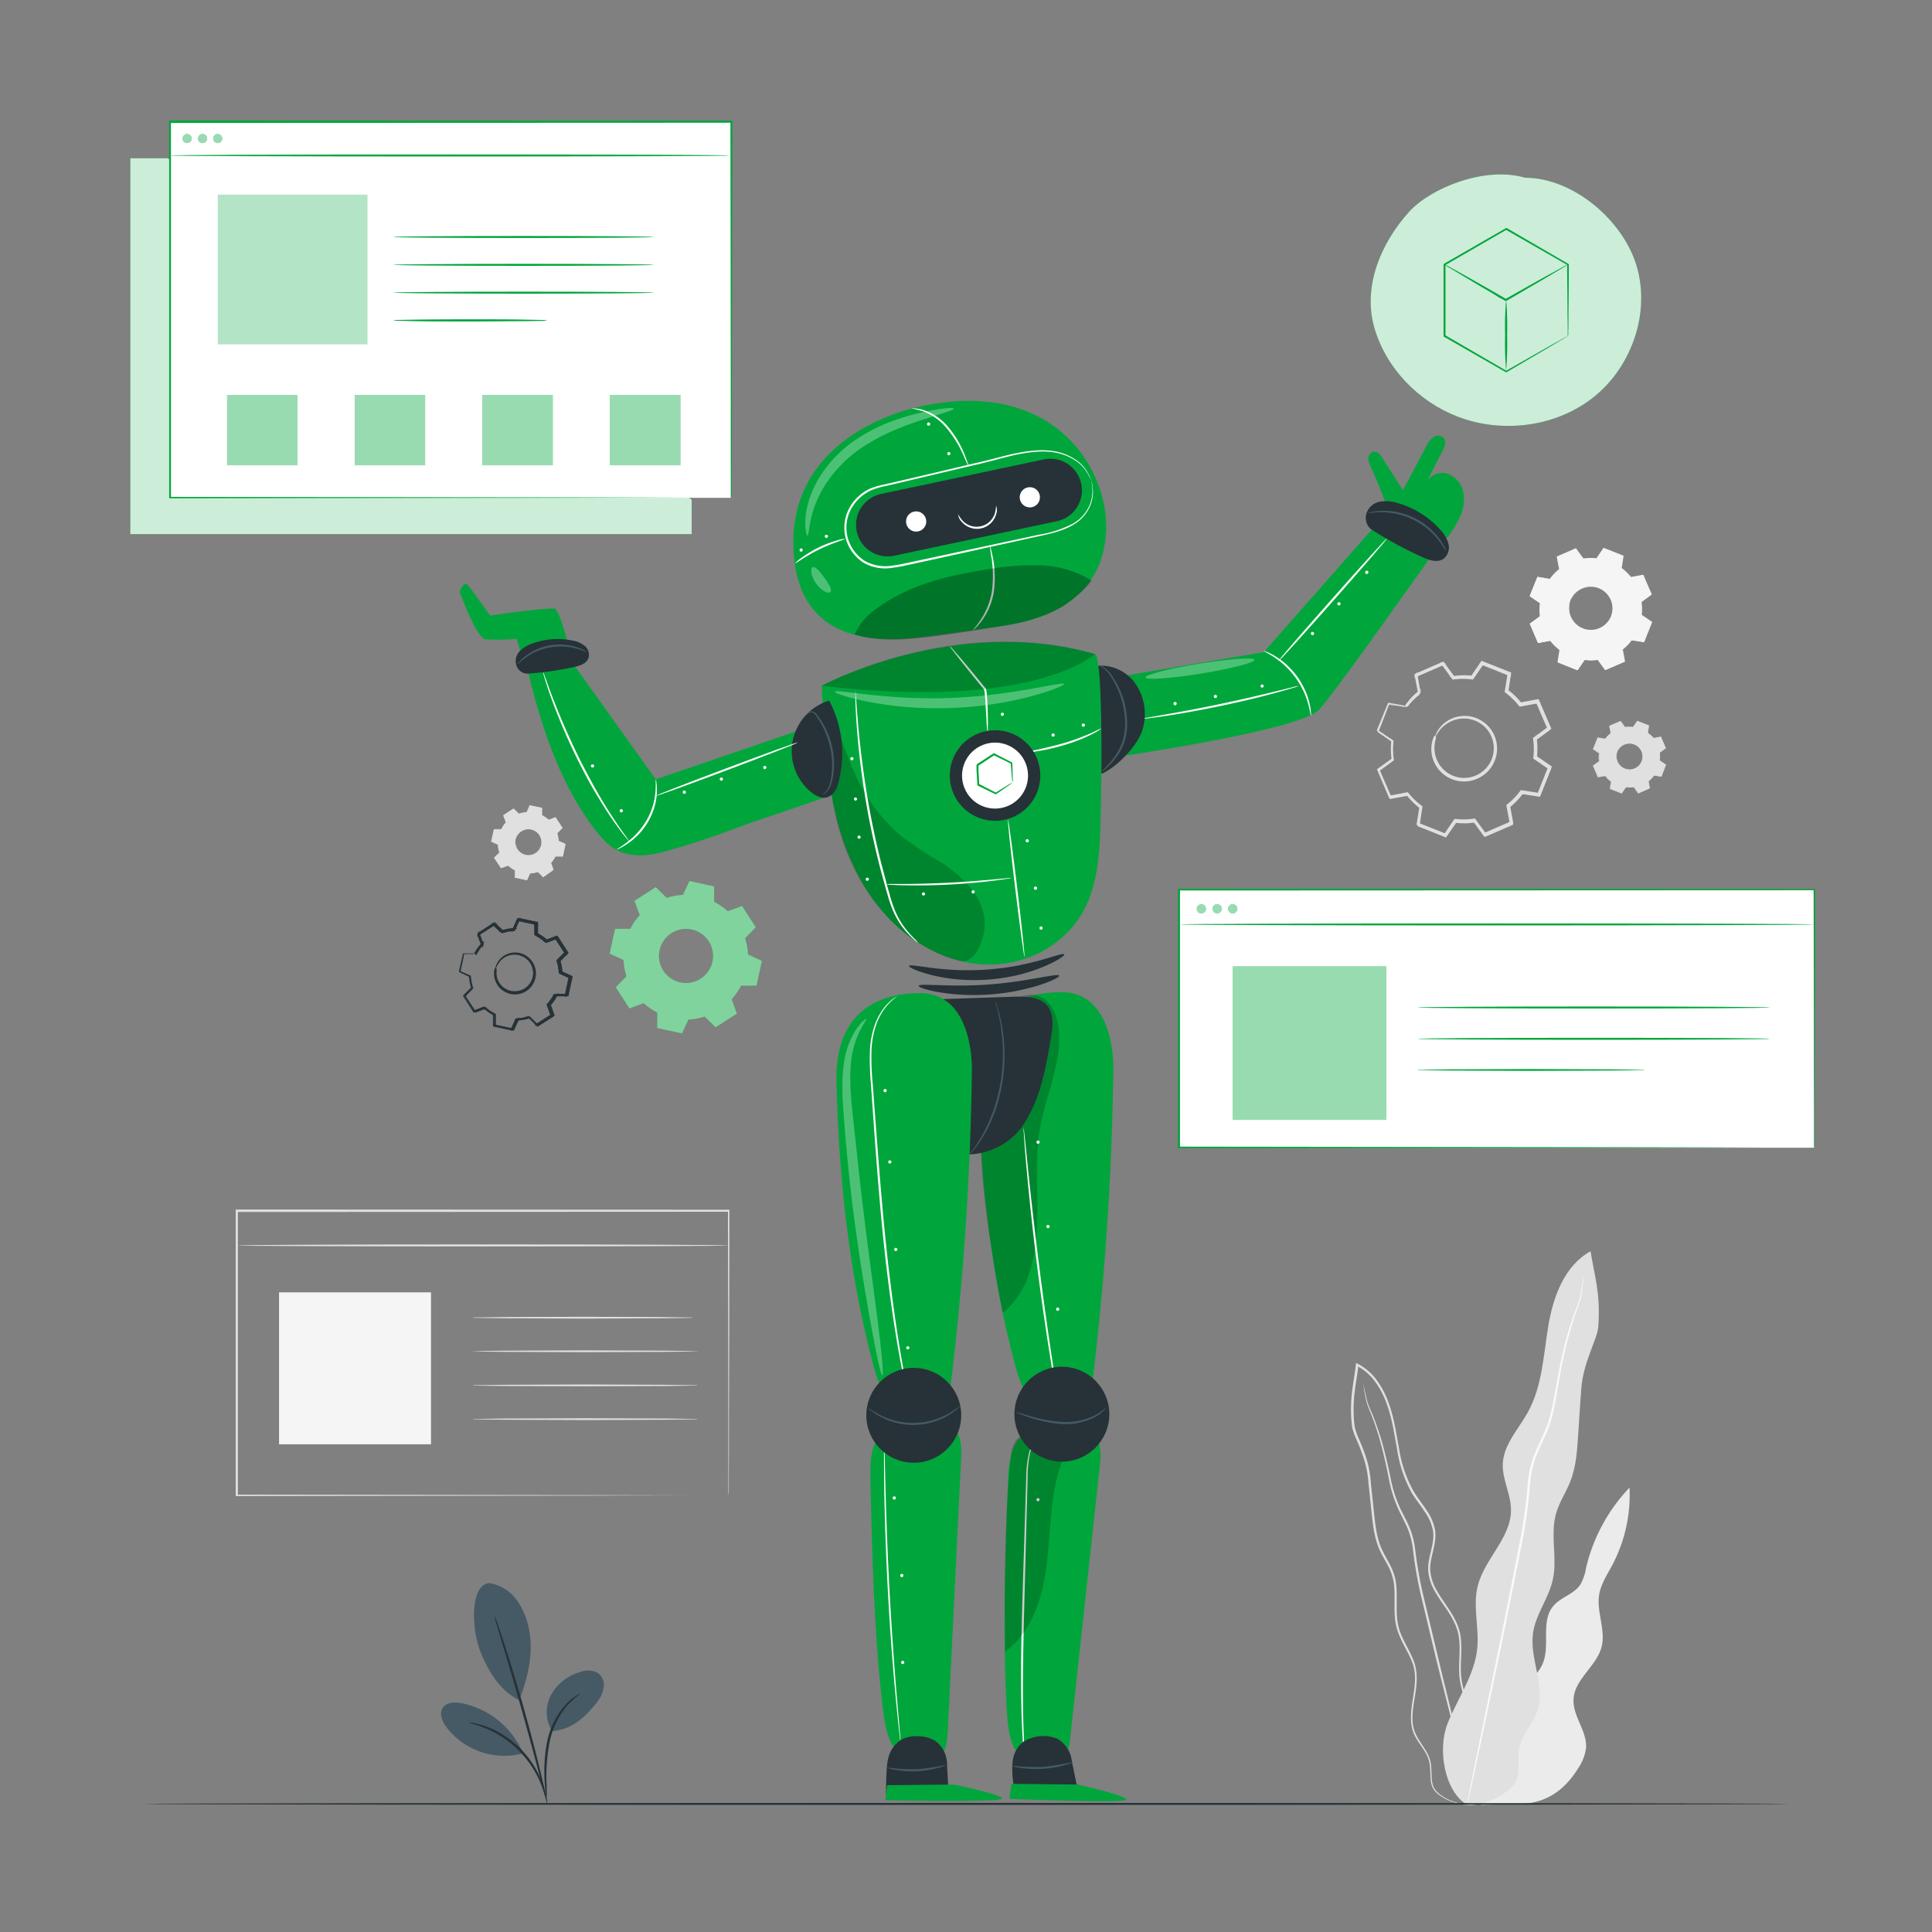 <svg xmlns="http://www.w3.org/2000/svg" viewBox="0 0 500 500"><rect x="0" y="0" width="500" height="500" fill="#808080" stroke="none"/><g id="freepik--background-complete--inject-44"><path d="M363.91,182.93a18.18,18.18,0,0,1,3.43-3.52l-.83-4.49,6.93-3,2.68,3.68a18.82,18.82,0,0,1,4.92-.07l2.58-3.76,7,2.79-.71,4.51a18.52,18.52,0,0,1,3.53,3.43l4.48-.84,3,6.93-3.68,2.69a18.33,18.33,0,0,1,.07,4.91l3.76,2.58-2.79,7-4.5-.7a18.47,18.47,0,0,1-3.43,3.52l.83,4.49-6.93,3-2.68-3.69a18.82,18.82,0,0,1-4.92.08l-2.58,3.75-7-2.78.71-4.51a18.52,18.52,0,0,1-3.53-3.43l-4.48.84-3-6.93,3.69-2.69a18.33,18.33,0,0,1-.07-4.91l-3.76-2.58,2.79-7,4.5.7Zm7.54,7.77A8.09,8.09,0,1,0,382,186.18,8.1,8.1,0,0,0,371.45,190.7Z" style="fill:none"></path><path d="M371.45,190.7a2,2,0,0,1,.16-.49,6.44,6.44,0,0,1,.72-1.31,8,8,0,0,1,4.41-3.17,8.34,8.34,0,0,1,3.82-.19,8.46,8.46,0,0,1,3.94,1.93A8.27,8.27,0,0,1,387,191.6a8.29,8.29,0,0,1-3.65,9.17,8.26,8.26,0,0,1-4.68,1.25,8.43,8.43,0,0,1-4.19-1.31,8.2,8.2,0,0,1-2.64-2.75,8.06,8.06,0,0,1-1-5.34,6.39,6.39,0,0,1,.38-1.44,2.16,2.16,0,0,1,.22-.48,18.49,18.49,0,0,0-.4,2,8,8,0,0,0,1.15,5.12,7.85,7.85,0,0,0,6.53,3.77,7.71,7.71,0,0,0,4.39-1.21,7.86,7.86,0,0,0,1.06-12.5,8,8,0,0,0-3.71-1.86,7.73,7.73,0,0,0-3.63.12,8.08,8.08,0,0,0-4.35,2.93C371.74,190,371.5,190.73,371.45,190.7Z" style="fill:#e0e0e0"></path><path d="M363.91,182.93l-.28,0-.86-.12-3.38-.48.09-.05-2.74,7-.05-.15c1.15.77,2.42,1.64,3.77,2.56l.08.05v.09a18.26,18.26,0,0,0,.09,4.88v.1l-.08.06-3.68,2.7.06-.23c.95,2.18,1.95,4.5,3,6.93l-.23-.12,4.48-.85.13,0,.08.1a18.43,18.43,0,0,0,3.49,3.38l.11.08,0,.14c-.22,1.39-.46,2.93-.7,4.5l-.14-.25,7,2.78-.29.09c.8-1.17,1.68-2.46,2.58-3.76l.08-.13.15,0a18.4,18.4,0,0,0,4.85-.07l.15,0,.09.13,2.69,3.68-.31-.08,6.93-3-.15.28c-.27-1.41-.55-2.94-.84-4.48l0-.16.13-.09a18.65,18.65,0,0,0,3.38-3.48h0l.25-.1h.13l.15,0,.28.05.57.09,1.13.17,2.24.36-.28.16q1.41-3.56,2.79-7l.09.31-3.75-2.59-.13-.08,0-.16a18.73,18.73,0,0,0-.07-4.85l0-.15.12-.09,3.69-2.68-.08.3-3-6.93.26.14-4.48.83-.14,0-.09-.11a18.23,18.23,0,0,0-3.47-3.39l-.11-.08,0-.14c.24-1.54.48-3,.71-4.5l.14.23-7-2.8.24-.07c-.91,1.32-1.76,2.56-2.59,3.75l-.06.09H381a18.35,18.35,0,0,0-4.87,0l-.11,0-.06-.08c-1-1.35-1.84-2.56-2.67-3.7l.19.05L366.55,175l.07-.13.8,4.49v.05l0,0A19.26,19.26,0,0,0,364.7,182l-.59.69a1.1,1.1,0,0,1-.2.23l.17-.25c.12-.17.3-.41.56-.73a18.09,18.09,0,0,1,2.65-2.61l0,.08c-.24-1.22-.52-2.69-.87-4.47l0-.1.09,0,6.91-3,.12-.05.07.1,2.7,3.67-.16-.06a18.14,18.14,0,0,1,5-.09l-.18.08,2.57-3.77.09-.13.15.06,7,2.77.16.07,0,.17c-.23,1.46-.46,3-.7,4.5l-.09-.21a18.58,18.58,0,0,1,3.58,3.46l-.23-.08,4.49-.84.18,0,.08.18,3,6.92.08.18-.16.12-3.68,2.69.1-.24a18.85,18.85,0,0,1,.07,5l-.11-.24,3.76,2.58.17.12-.07.19q-1.38,3.45-2.79,7l-.07.19-.21,0-2.25-.35-1.12-.18-.57-.09-.28,0-.15,0h-.13c.11,0-.25.11.25-.1h0a19,19,0,0,1-3.47,3.57l.09-.26c.29,1.54.57,3.07.84,4.49l0,.2-.19.08-6.93,3-.18.09-.12-.17-2.69-3.69.24.1a18.54,18.54,0,0,1-5,.07l.23-.1-2.58,3.75-.11.16-.18-.07-7-2.8-.17-.07,0-.18c.25-1.57.49-3.11.72-4.5l.08.21a18.66,18.66,0,0,1-3.56-3.47l.21.07-4.48.83-.17,0-.06-.15-3-6.94-.06-.14.12-.08,3.7-2.68-.07.17a18.79,18.79,0,0,1,0-5l.06.14-3.75-2.6-.08-.06,0-.09,2.83-7,0-.06h.06l3.33.57.86.16Z" style="fill:#e0e0e0"></path><path d="M371.45,190.7s.12-.31.44-.89a8,8,0,0,1,1.84-2.24,8.05,8.05,0,1,1,.06,12.43,8.38,8.38,0,0,1-3.06-6.79,9.56,9.56,0,0,1,.16-1.31c0-.21.09-.43.15-.64l.09-.32,0-.15,0-.07v0a.27.27,0,0,0,.17.22l.31-.11a5.69,5.69,0,0,0-.37,1,7.7,7.7,0,0,0,.3,4.93,7.94,7.94,0,0,0,3.06,3.71,8,8,0,0,0,11.58-3.24,8.09,8.09,0,0,0-2.59-10.17,8.14,8.14,0,0,0-9.93.45,7.79,7.79,0,0,0-1.84,2.27c-.16.29-.26.52-.33.68s-.1.25-.1.24a.6.6,0,0,1,.05-.25,4.45,4.45,0,0,1,.29-.72,7.57,7.57,0,0,1,1.8-2.37,8.34,8.34,0,0,1,10.27-.6,8.5,8.5,0,0,1,3.63,6.5,8.6,8.6,0,0,1-.84,4.18,8.47,8.47,0,0,1-3,3.39,8.47,8.47,0,0,1-9.29.07,8.44,8.44,0,0,1-3.27-3.94,8.16,8.16,0,0,1-.32-5.26,5.69,5.69,0,0,1,.42-1.13l.1-.18.21.07c.18.06.2.3.18.25v.07l0,.06,0,.09,0,.16-.09.3c-.05.2-.1.41-.14.61a10.32,10.32,0,0,0-.15,1.23,8.25,8.25,0,0,0,.28,2.43,7.7,7.7,0,0,0,6.8,5.64,7.68,7.68,0,0,0,5.2-13.8,7.81,7.81,0,0,0-5.59-1.5,8,8,0,0,0-4.08,1.72,8.47,8.47,0,0,0-1.88,2.14C371.63,190.41,371.49,190.74,371.45,190.7Z" style="fill:#e0e0e0"></path><path d="M363.91,182.93l-4.56-.73.07,0c-.73,1.81-1.68,4.21-2.86,7.15l0-.11,3.83,2.64-.16.13-.06-.13.21,0a18.6,18.6,0,0,0,.07,4.93l-.24,0,.07-.15.18.15-3.79,2.76,0-.16,3.1,7.18-.17-.09,4.63-.86,0,.31-.19-.07.19-.25a18.66,18.66,0,0,0,3.53,3.44l-.26.2-.08-.19.33,0c-.23,1.42-.48,3-.74,4.66l-.1-.19,7.32,2.91-.22.07,2.67-3.9.24.29-.21.09-.05-.37a18.54,18.54,0,0,0,4.92-.07l-.05.38-.21-.09.24-.3,2.79,3.83-.25-.07,7.27-3.13-.13.23c-.27-1.42-.57-3-.87-4.66l.42,0-.08.22-.35-.25a18.42,18.42,0,0,0,3.44-3.54l.26.35-.22.09-.05-.43,4.68.74-.25.14c.91-2.27,1.91-4.8,2.92-7.36l.09.28-3.92-2.68.35-.29.1.21-.45.07a18.47,18.47,0,0,0-.08-4.91l.46.06-.09.21-.36-.29,3.82-2.79-.08.29c-1-2.25-2-4.73-3.13-7.24l.27.14-4.65.88.05-.48.2.07-.29.39a18.45,18.45,0,0,0-3.52-3.41l.38-.3.08.19-.48.06c.22-1.45.47-3.05.72-4.66l.16.28-7.29-2.88.3-.1c-.82,1.21-1.73,2.55-2.65,3.88l-.31-.38.15-.07.08.49a18.3,18.3,0,0,0-4.89.09l.06-.49.14.06-.31.39-2.76-3.77.31.09-7.09,3.09.15-.29c.28,1.44.58,3,.88,4.56l-.5,0,0-.07.41.29a16.9,16.9,0,0,0-3,3l-.21.27s0,0-.05,0h-.08c.07,0-.24-.27-.35-.15l-.05,0,0,0s0,0,0,0l.45-.53c.3-.37.63-.73.95-1.07a20.94,20.94,0,0,1,2.11-1.89l-.09.25c-.28-1.53-.55-3-.82-4.53l.49.08-.06.11-.33-.36,6.94-2.95,0,.48-.16,0,.27-.4q1.38,1.89,2.73,3.77l-.25-.11a18.84,18.84,0,0,1,5.14-.05l-.24.1,2.64-3.83.29.39-.21.06,0-.48,7,2.81-.31.36-.12-.21.47-.09c-.25,1.56-.49,3.1-.74,4.62l-.1-.24a18.73,18.73,0,0,1,3.71,3.62l-.25-.09,4.61-.85-.07.46-.23-.12.34-.32,3,6.93-.46,0,.07-.26.38.26-3.8,2.76.1-.23a18.44,18.44,0,0,1,.06,5.19l-.1-.22,3.87,2.66-.36.26-.08-.27h.44c-.95,2.4-1.88,4.73-2.79,7l-.33-.28.25-.14.08.42-4.64-.73.21-.09a18.55,18.55,0,0,1-3.62,3.72l.08-.21.86,4.62-.4-.06.13-.26.28.3-6.94,3,0-.39.27.08-.22.32-2.76-3.8.19.08a18.43,18.43,0,0,1-5.18.07l.18-.08L374,216.22l-.21-.29.26-.08,0,.36-7-2.79.22-.25.13.22-.33.06c.27-1.7.5-3.18.73-4.62l.06.16a18.87,18.87,0,0,1-3.69-3.59l.16.06-4.6.86.05-.29.2.11-.21.19-3-6.92.25,0-.05.2-.21-.15,3.76-2.74-.05.12a18.57,18.57,0,0,1-.07-5.08l0,.1-3.83-2.62.14-.11.05.14h-.18l2.78-7,.08.07-.08,0,0-.11,4.51.69a6.83,6.83,0,0,1-1.12-.11l-3.4-.46-.17,0,.15-.08.08-.05.14-.08-.06.15c-.66,1.73-1.53,4-2.72,7l-.09.25-.08-.25,0-.14-.08-.26.22.15,3.84,2.6.06,0v.06a18.68,18.68,0,0,0,.1,5l0,.08-.06,0-3.75,2.76-.31.23.1-.37.06-.2.1-.37.15.35c.9,2.08,1.87,4.3,3,6.91l.18.4-.38-.2-.21-.11-.38-.2.43-.08,4.59-.87.1,0,.06.07a18,18,0,0,0,3.63,3.52l.09.06,0,.1-.71,4.62-.08.5-.25-.44-.13-.22-.25-.44.47.19,7,2.77.5.2-.52.15-.25.08-.52.16.31-.44,2.64-3.88.07-.1.12,0a18.44,18.44,0,0,0,5.07-.09l.12,0,.07.1,2.77,3.79.35.48-.57-.15-.27-.08-.57-.15.54-.24,6.93-3,.56-.25-.29.54-.13.26-.29.54-.12-.6-.86-4.62,0-.14.11-.08a18.29,18.29,0,0,0,3.54-3.64l.08-.11.13,0,4.64.73.65.1-.57.32-.25.15-.57.32.24-.61c.91-2.28,1.84-4.61,2.79-7l.24-.62.2.64.08.27.2.65-.55-.38-3.88-2.66-.12-.08,0-.15a18.28,18.28,0,0,0-.07-5.06l0-.14.12-.09,3.79-2.77.56-.4-.18.67c0,.08,0,.17-.07.26l-.19.68-.27-.65c-1-2.28-2-4.59-3-6.93l-.28-.64.62.33.24.12.62.34-.7.13-4.6.85-.15,0-.1-.12a17.73,17.73,0,0,0-3.61-3.52l-.12-.09,0-.15c.25-1.53.49-3.07.74-4.63l.11-.71.36.63.12.21.36.63-.68-.27-7-2.8-.68-.27.7-.22.21-.06.7-.21-.42.6-2.64,3.84-.09.13-.15,0a18.21,18.21,0,0,0-5,0l-.16,0-.09-.13q-1.35-1.87-2.73-3.77l-.43-.59.71.19.17,0,.72.2-.69.29-6.94,3-.68.29.35-.65.06-.12.35-.66.13.74c.27,1.5.54,3,.82,4.53l0,.16-.13.09a19.81,19.81,0,0,0-2.05,1.84c-.32.34-.63.68-.93,1l-.46.55,0,.05,0,0-.06,0c-.1.12-.42-.16-.34-.15h0v0a.83.83,0,0,1,0-.15,1.55,1.55,0,0,1,.14-.29l.23-.28a16.88,16.88,0,0,1,3-3.1l.74-.6-.33.89,0,.07-.32.87-.18-.91c-.3-1.56-.6-3.12-.88-4.56l0-.2.19-.09,7.1-3.09.19-.08.12.17,2.76,3.76.55.75-.86-.36-.14-.06-.85-.35.91-.14a19.37,19.37,0,0,1,5-.09l.92.11-.85.38-.15.07-.84.38.52-.76,2.65-3.88.11-.17.2.08,7.29,2.88.18.08,0,.2c-.25,1.61-.5,3.21-.72,4.66l-.14.89-.34-.84-.08-.19-.34-.83.72.53a19.21,19.21,0,0,1,3.62,3.51l.55.71-.84-.32-.2-.07-.84-.32.88-.16,4.65-.87.2,0,.08.18,3.12,7.25.08.18-.16.11-3.83,2.79-.7.51.34-.8.09-.21.33-.79.13.85a19,19,0,0,1,.07,5l-.1.84-.35-.77-.1-.22-.35-.77.7.48,3.91,2.68.16.11-.07.17-2.93,7.36-.07.17-.18,0-4.68-.74-.8-.13.75-.3.22-.09.74-.31-.48.65a19.16,19.16,0,0,1-3.51,3.61l-.62.48.27-.73.09-.23.28-.73.14.77c.3,1.63.6,3.24.86,4.66l0,.17-.15.07-7.27,3.12-.15.07-.1-.14-2.79-3.83-.42-.59.66.28.22.09.66.28-.71.11a18.92,18.92,0,0,1-5,.06l-.69-.09.63-.28.21-.1.64-.29-.4.58c-.94,1.37-1.87,2.71-2.68,3.9l-.09.12-.14-.06-7.32-2.93-.13-.05,0-.14c.27-1.64.52-3.25.75-4.66l.1-.6.23.56.07.19.23.56-.48-.36a18.74,18.74,0,0,1-3.59-3.51l-.35-.45.54.2.18.07.54.21-.56.1-4.63.84-.12,0-.05-.11c-1.08-2.54-2.11-4.94-3.06-7.19l-.05-.1.09-.07,3.81-2.74.35-.26-.17.41-.06.14-.17.41-.06-.44a18.94,18.94,0,0,1-.05-5l.05-.39.16.35.06.13.16.36-.32-.22-3.82-2.66-.06-.05,0-.07,2.92-7.12,0,0h0l3.4.6.86.17Z" style="fill:#e0e0e0"></path><path d="M129.73,214.58a7.94,7.94,0,0,1,1.18-1.72l-.67-1.81,2.68-1.73,1.38,1.34a8.25,8.25,0,0,1,2-.38l.81-1.75,3.12.67,0,1.93a7.3,7.3,0,0,1,1.72,1.18l1.81-.67,1.74,2.68-1.35,1.38a8.17,8.17,0,0,1,.38,2.05l1.75.8-.67,3.13-1.92,0a7.94,7.94,0,0,1-1.18,1.72l.66,1.81L140.56,227l-1.38-1.34a8.17,8.17,0,0,1-2,.38l-.81,1.75-3.13-.67,0-1.93a7.54,7.54,0,0,1-1.71-1.18l-1.82.67L127.92,222l1.34-1.38a8.25,8.25,0,0,1-.38-2.05l-1.75-.81.67-3.12,1.93,0Zm3.69,2.7a3.43,3.43,0,1,0,4.07-2.63A3.44,3.44,0,0,0,133.42,217.28Z" style="fill:#e0e0e0"></path><path d="M133.42,217.28a2.56,2.56,0,0,1,.25-.81,3.4,3.4,0,0,1,1.61-1.63,3.6,3.6,0,0,1,1.58-.35,3.49,3.49,0,0,1,1.77.53,3.17,3.17,0,0,1,.77.65,3.13,3.13,0,0,1,.58.88,3.59,3.59,0,0,1,.24,2.18,3.5,3.5,0,0,1-1.11,1.89,3.27,3.27,0,0,1-.88.58,3.52,3.52,0,0,1-1,.28,3.59,3.59,0,0,1-1.83-.25,3.36,3.36,0,0,1-1.29-1,3.43,3.43,0,0,1-.82-2.14,2.62,2.62,0,0,1,.11-.85s0,.3,0,.84a3.44,3.44,0,0,0,.84,2.06,3.28,3.28,0,0,0,1.25.9,3.51,3.51,0,0,0,1.75.22,3.45,3.45,0,0,0,.92-.27,3.24,3.24,0,0,0,.83-.55,3.29,3.29,0,0,0,.82-3.85,3.09,3.09,0,0,0-.54-.84,3.24,3.24,0,0,0-.72-.62,3.35,3.35,0,0,0-1.69-.51,3.39,3.39,0,0,0-3.11,1.85C133.49,217,133.45,217.29,133.42,217.28Z" style="fill:#e0e0e0"></path><path d="M129.73,214.58h-.49l-1.44,0,0,0c-.17.8-.38,1.85-.65,3.12l0,0,1.76.8,0,0v0a8,8,0,0,0,.39,2v0l0,0L128,222v-.09c.54.85,1.13,1.74,1.74,2.68l-.09,0,1.81-.67,0,0,0,0a7.72,7.72,0,0,0,1.7,1.17l0,0v.05c0,.6,0,1.26,0,1.93l-.07-.08,3.13.66-.11.05.81-1.75,0-.05h.06a7.85,7.85,0,0,0,2-.37l.06,0,0,0,1.38,1.35-.12,0,2.68-1.73,0,.11-.67-1.81,0-.06,0,0a7.68,7.68,0,0,0,1.17-1.69h0l0-.06h.05l1.93,0-.09.08c.22-1.06.45-2.1.66-3.13l.06.11-1.75-.81-.06,0v-.06a7.59,7.59,0,0,0-.37-2l0-.06,0,0q.69-.69,1.35-1.38v.12c-.59-.92-1.17-1.81-1.74-2.68l.11,0-1.81.67-.05,0,0,0a8,8,0,0,0-1.69-1.17l-.05,0v-.05c0-.66,0-1.31,0-1.93l.06.08-3.12-.67.09-.05-.82,1.75,0,0h0a8,8,0,0,0-2,.37l0,0,0,0c-.5-.49-.95-.94-1.38-1.35H133l-2.68,1.73V211l.66,1.81v0h0a8.48,8.48,0,0,0-.94,1.25l-.2.34-.06.11a.45.45,0,0,1,.05-.12l.18-.34a8,8,0,0,1,.92-1.28v0c-.19-.49-.41-1.08-.68-1.8v0h0c.75-.5,1.63-1.08,2.67-1.75l0,0,0,0,1.39,1.35-.07,0a7.84,7.84,0,0,1,2.06-.39l-.06,0c.26-.55.53-1.13.81-1.75l0-.05h.06l3.13.66h.06v.07l0,1.92,0-.07a8,8,0,0,1,1.74,1.19l-.09,0,1.81-.67.07,0,0,.06c.57.87,1.15,1.76,1.74,2.68l.05.06-.06,0-1.34,1.39,0-.1a7.57,7.57,0,0,1,.38,2.07l-.05-.08,1.75.81.07,0,0,.08c-.21,1-.44,2.06-.66,3.12l0,.07h-.07l-1.93,0,.08-.05h0a7.68,7.68,0,0,1-1.19,1.73l0-.1c.23.62.45,1.24.66,1.81l0,.08-.07,0L140.62,227l-.07.05-.05-.06-1.38-1.34.09,0a7.75,7.75,0,0,1-2.07.38l.08-.05-.81,1.75,0,.06h-.07l-3.12-.67-.07,0v-.07c0-.67,0-1.33,0-1.93l0,.08a7.69,7.69,0,0,1-1.73-1.2l.08,0-1.81.66-.06,0,0,0L127.86,222l0-.05,0,0,1.35-1.38,0,.07a7.87,7.87,0,0,1-.37-2.06l0,.05-1.75-.82,0,0v0c.27-1.27.5-2.32.68-3.11v0h2Z" style="fill:#e0e0e0"></path><path d="M415.38,191.22a7.59,7.59,0,0,1,1.45-1.49l-.35-1.9,2.93-1.26,1.14,1.56a7.62,7.62,0,0,1,2.08,0l1.09-1.59,3,1.18-.3,1.9a7.94,7.94,0,0,1,1.5,1.45l1.89-.35,1.27,2.93-1.56,1.14a8,8,0,0,1,0,2.08l1.59,1.09-1.18,3-1.91-.3a8.19,8.19,0,0,1-1.45,1.49l.35,1.9L424,205.25l-1.13-1.56a8,8,0,0,1-2.08,0l-1.1,1.59-3-1.18.3-1.91a7.59,7.59,0,0,1-1.49-1.45l-1.9.36-1.26-2.94,1.55-1.13a8,8,0,0,1,0-2.08l-1.59-1.09,1.18-3,1.91.3Zm3.19,3.29a3.42,3.42,0,1,0,4.45-1.92A3.42,3.42,0,0,0,418.57,194.51Z" style="fill:#e0e0e0"></path><path d="M418.57,194.51a2.59,2.59,0,0,1,.38-.76,3.38,3.38,0,0,1,1.86-1.34,3.59,3.59,0,0,1,1.61-.08,3.58,3.58,0,0,1,2.32,1.59,3.22,3.22,0,0,1,.41,1,3.48,3.48,0,0,1-.13,2.18,3.53,3.53,0,0,1-1.4,1.68,3.47,3.47,0,0,1-2,.53,3.42,3.42,0,0,1-1.76-.55,3.45,3.45,0,0,1-1.56-3.41,2.42,2.42,0,0,1,.25-.81,5.7,5.7,0,0,0-.17.82,3.38,3.38,0,0,0,.48,2.17,3.42,3.42,0,0,0,1.08,1.1,3.49,3.49,0,0,0,1.69.5,3.28,3.28,0,0,0,1.86-.51,3.26,3.26,0,0,0,1.33-1.59,3.32,3.32,0,0,0,.13-2.06,3.33,3.33,0,0,0-1-1.66,3.37,3.37,0,0,0-4.95.51C418.69,194.23,418.59,194.52,418.57,194.51Z" style="fill:#e0e0e0"></path><path d="M415.38,191.22h-.12l-.36-.05-1.43-.21,0,0c-.29.76-.69,1.76-1.16,3l0-.06,1.6,1.09,0,0v0a8,8,0,0,0,0,2.07v0l0,0-1.55,1.14,0-.08,1.27,2.93-.09,0,1.9-.36h.05l0,0a7.8,7.8,0,0,0,1.48,1.44l0,0v.05c-.09.59-.19,1.24-.3,1.9l-.05-.09,3,1.17-.11,0,1.09-1.59,0,0h.06a8.31,8.31,0,0,0,2.05,0h.06l0,0,1.14,1.56-.12,0,2.94-1.26-.06.1c-.11-.6-.23-1.24-.36-1.89v-.06l.05,0a7.69,7.69,0,0,0,1.43-1.47h0l0,0H428l1.9.3-.1.06,1.18-3,0,.12-1.59-1.09-.05,0v0a7.88,7.88,0,0,0,0-2.06v-.06l.05,0,1.56-1.13,0,.11-1.26-2.93.1.05-1.9.35h-.05l0,0a7.74,7.74,0,0,0-1.48-1.44l0,0v0c.1-.66.21-1.29.3-1.91l0,.09-3-1.18.09,0-1.1,1.59,0,0h0a7.85,7.85,0,0,0-2.06,0h0l0,0-1.13-1.56.07,0-2.94,1.25,0-.05c.14.76.25,1.38.34,1.9v0h0a8.29,8.29,0,0,0-1.14,1.08l-.25.29-.08.1.07-.11.24-.31a7.77,7.77,0,0,1,1.12-1.1v0c-.1-.51-.22-1.14-.37-1.89v0h0l2.93-1.28h0l0,0,1.14,1.56-.06,0a7.64,7.64,0,0,1,2.09,0l-.06,0c.34-.51.7-1,1.09-1.6l0-.05.06,0,3,1.17.06,0v.07l-.29,1.9,0-.08A8.06,8.06,0,0,1,428,191l-.09,0,1.9-.36h.07l0,.06,1.26,2.93,0,.07-.06,0-1.56,1.13,0-.09a7.84,7.84,0,0,1,0,2.11l0-.09,1.59,1.09.07,0,0,.08-1.18,3,0,.07h-.08l-1.9-.3.09,0h0a8.11,8.11,0,0,1-1.47,1.51l0-.1L427,204V204l-.07,0L424,205.34l-.07,0-.05-.06-1.13-1.57.09,0a7.88,7.88,0,0,1-2.11,0l.09,0-1.09,1.59,0,.06-.07,0-3-1.18-.07,0v-.06c.11-.67.21-1.32.3-1.91l0,.08a7.83,7.83,0,0,1-1.51-1.47l.08,0-1.9.35h-.06l0-.05-1.26-2.94,0-.05,0,0,1.57-1.13,0,.06a7.8,7.8,0,0,1,0-2.1l0,.05-1.58-1.09,0,0,0,0c.49-1.21.89-2.2,1.19-3v0h0l1.41.24.36.06Z" style="fill:#e0e0e0"></path><path d="M401.09,149.83a13.34,13.34,0,0,1,2.43-2.49l-.59-3.17,4.9-2.11,1.9,2.6a13.07,13.07,0,0,1,3.48,0L415,142l5,2-.5,3.18a12.75,12.75,0,0,1,2.49,2.43l3.17-.59,2.11,4.9-2.6,1.9a13,13,0,0,1,0,3.47l2.66,1.83-2,5-3.18-.5a13,13,0,0,1-2.43,2.49l.59,3.17-4.9,2.11-1.9-2.6a13.41,13.41,0,0,1-3.47,0l-1.83,2.65-5-2,.5-3.18a13.34,13.34,0,0,1-2.49-2.43l-3.17.59-2.11-4.9,2.61-1.9a13.07,13.07,0,0,1,0-3.48l-2.66-1.82,2-5,3.18.5Zm5.33,5.5a5.73,5.73,0,1,0,7.44-3.2A5.72,5.72,0,0,0,406.42,155.33Z" style="fill:#f5f5f5"></path><path d="M406.42,155.33a4.36,4.36,0,0,1,.63-1.27,5.8,5.8,0,0,1,8.59-1,5.21,5.21,0,0,1,1.09,1.28,5.72,5.72,0,0,1,.7,1.62,5.86,5.86,0,0,1-2.57,6.47,5.61,5.61,0,0,1-1.62.69,5.39,5.39,0,0,1-1.68.19,5.83,5.83,0,0,1-4.82-2.86,5.66,5.66,0,0,1-.73-3.77,4.23,4.23,0,0,1,.41-1.35s-.17.48-.28,1.37a5.63,5.63,0,0,0,5.43,6.31,5.45,5.45,0,0,0,1.59-.19,5.06,5.06,0,0,0,1.53-.67,5.58,5.58,0,0,0,2.22-2.65,5.65,5.65,0,0,0,.21-3.46,5.35,5.35,0,0,0-.65-1.53,5.61,5.61,0,0,0-3.66-2.55,5.51,5.51,0,0,0-2.57.09,5.65,5.65,0,0,0-3.08,2.08C406.62,154.86,406.46,155.35,406.42,155.33Z" style="fill:#f5f5f5"></path><path d="M401.09,149.83l-.2,0-.6-.08-2.39-.35.06,0c-.5,1.27-1.15,3-1.95,5l0-.1,2.67,1.81.05,0v.06a13.38,13.38,0,0,0,.06,3.45v.06l-.05,0-2.6,1.91,0-.15q1,2.33,2.12,4.9l-.14-.08,3.17-.59.08,0,.05.07a12.79,12.79,0,0,0,2.47,2.39l.07,0,0,.09c-.15,1-.32,2.08-.49,3.18l-.09-.15,5,2-.18.06c.56-.83,1.19-1.74,1.82-2.66l0-.08h.09a12.84,12.84,0,0,0,3.44,0l.1,0,.05.08,1.9,2.61-.19-.06,4.9-2.11-.1.18c-.18-1-.38-2.08-.59-3.17l0-.1.08-.06a13,13,0,0,0,2.4-2.46h0l.06-.08h.09l3.19.5-.18.11q1-2.52,2-5l.06.19-2.65-1.82-.08-.06v-.09a12.76,12.76,0,0,0-.05-3.44v-.1l.07,0,2.61-1.9-.05.19c-.72-1.67-1.42-3.31-2.11-4.9l.17.09-3.17.58-.09,0-.05-.07a12.73,12.73,0,0,0-2.47-2.4l-.06-.06v-.08c.17-1.09.34-2.15.5-3.18l.09.14-5-2,.15,0-1.83,2.65,0,.06h-.07a12.78,12.78,0,0,0-3.45,0h-.06l0-.05-1.89-2.62.12,0L403,144.24l0-.09c.23,1.27.42,2.31.57,3.18v0l0,0a13.89,13.89,0,0,0-1.9,1.79l-.42.5c-.09.11-.13.17-.14.16l.12-.18.4-.51a12.17,12.17,0,0,1,1.88-1.84l0,0c-.17-.87-.37-1.9-.61-3.17v-.06l0,0,4.89-2.13.07,0,.05.06,1.91,2.6-.11,0a12.79,12.79,0,0,1,3.51-.06l-.11.05,1.82-2.67.05-.08.1,0,5,2,.1,0,0,.11c-.16,1-.32,2.09-.49,3.18l-.06-.13a13,13,0,0,1,2.53,2.45l-.14-.06,3.17-.59.11,0,.05.11q1,2.38,2.12,4.9l0,.11-.1.07-2.61,1.9.06-.15a13,13,0,0,1,.06,3.52l-.07-.15,2.66,1.82.1.08,0,.12q-1,2.44-2,5l-.05.12-.13,0-3.19-.5.16-.07h0a13.09,13.09,0,0,1-2.46,2.52l.06-.16c.21,1.09.41,2.17.59,3.17l0,.13-.12,0-4.9,2.11-.12,0-.08-.1-1.89-2.61.15.06a13.45,13.45,0,0,1-3.52,0l.14-.07-1.82,2.66-.07.1-.11,0-5-2-.11-.05,0-.11c.18-1.11.35-2.2.5-3.18l.06.13a13.1,13.1,0,0,1-2.52-2.46l.14.05-3.18.59-.1,0,0-.1-2.1-4.9,0-.09.08,0,2.61-1.9,0,.11a13.36,13.36,0,0,1,0-3.51l0,.09-2.65-1.83-.06,0,0-.06c.81-2,1.49-3.68,2-4.95l0,0h0l2.36.4.6.11Z" style="fill:#f5f5f5"></path><path d="M188.5,387.05s0-.46,0-1.33,0-2.17,0-3.86c0-3.39,0-8.36,0-14.74,0-12.76-.06-31.15-.1-53.72l.2.2-127.3.06h0l.26-.26c0,26.07,0,51,0,73.65l-.24-.24,91.56.12,26.3.06,7,0,1.81,0h.63l-.6,0h-1.78l-7,0-26.24.07-91.72.11H61v-.24c0-22.68,0-47.58,0-73.65v-.26h.27l127.3.06h.2v.2c0,22.62-.08,41.06-.11,53.84,0,6.37,0,11.32-.05,14.7,0,1.67,0,2.95,0,3.82S188.5,387.05,188.5,387.05Z" style="fill:#e0e0e0"></path><path d="M188.55,322.32c0,.14-28.48.26-63.6.26s-63.6-.12-63.6-.26,28.47-.27,63.6-.27S188.55,322.17,188.55,322.32Z" style="fill:#e0e0e0"></path><rect x="72.22" y="334.46" width="39.32" height="39.32" style="fill:#f5f5f5"></rect><path d="M179.26,341a3.54,3.54,0,0,1-.57.05l-1.66.05-6.1.08-20.12.08-20.13-.08-6.1-.08-1.66-.05a3.8,3.8,0,0,1-.58-.05,2.23,2.23,0,0,1,.58-.06l1.66,0,6.1-.09,20.13-.07,20.12.07,6.1.09,1.66,0A2.09,2.09,0,0,1,179.26,341Z" style="fill:#e0e0e0"></path><path d="M180.53,349.73a2.08,2.08,0,0,1-.59,0l-1.69.05-6.24.08-20.57.08-20.58-.08-6.23-.08-1.7-.05a2.16,2.16,0,0,1-.59,0,2.16,2.16,0,0,1,.59-.05l1.7-.05,6.23-.08,20.58-.08,20.57.08,6.24.08,1.69.05A2.08,2.08,0,0,1,180.53,349.73Z" style="fill:#e0e0e0"></path><path d="M180.53,358.51a2.27,2.27,0,0,1-.59.06l-1.69.05-6.24.08-20.57.07-20.58-.07-6.23-.08-1.7-.05a2.36,2.36,0,0,1-.59-.06,4.07,4.07,0,0,1,.59-.05l1.7,0,6.23-.08,20.58-.08,20.57.08,6.24.08,1.69,0A3.86,3.86,0,0,1,180.53,358.51Z" style="fill:#e0e0e0"></path><path d="M180.53,367.3a2.7,2.7,0,0,1-.59.05l-1.69,0-6.24.08-20.57.08-20.58-.08-6.23-.08-1.7,0a2.81,2.81,0,0,1-.59-.05,2.16,2.16,0,0,1,.59-.05l1.7-.05,6.23-.09,20.58-.07,20.57.07,6.24.09,1.69.05A2.08,2.08,0,0,1,180.53,367.3Z" style="fill:#e0e0e0"></path><path d="M389.72,445.72c-.76-3,1.24-6.07,3.49-8.25s4.91-4.15,6.09-7.05c1.9-4.7-.59-10.82,2.64-14.73,1.9-2.3,5.29-3.06,7-5.52a12.44,12.44,0,0,0,1.53-4.41A45,45,0,0,1,421.72,385a39,39,0,0,1-4.49,20.1c-1.31,2.46-2.92,4.86-3.37,7.62-.72,4.47,1.75,9.1.63,13.5-1.29,5-7,8.35-7.26,13.53-.25,4.38,3.54,8.24,3.24,12.62a12,12,0,0,1-2,5.18c-3.42,5.61-8.41,9.45-15.95,9.29l-9.24.27Z" style="fill:#ebebeb"></path><path d="M381.35,467.12a7.35,7.35,0,0,1-2.54-.07,15.78,15.78,0,0,1-3-.77,12.75,12.75,0,0,1-3.69-2,5.08,5.08,0,0,1-1.51-2,9.26,9.26,0,0,1-.42-2.76,28.14,28.14,0,0,0-.2-3,8.39,8.39,0,0,0-1.11-3c-1.08-1.91-2.88-3.73-3.45-6.33s-.15-5.32.3-8.1.88-5.78-.17-8.67-3-5.51-4-8.77-.5-6.83-.7-10.32a13.51,13.51,0,0,0-1.17-5.13c-.74-1.64-1.77-3.19-2.57-4.91-1.61-3.49-1.88-7.43-2.31-11.3-.2-1.95-.41-3.91-.63-5.9a28.08,28.08,0,0,0-1-5.91,53.28,53.28,0,0,0-2.17-5.73,17.92,17.92,0,0,1-1.06-3,31.59,31.59,0,0,1-.28-3.17,38,38,0,0,1,.28-6.39c.27-2.13.66-4.24.9-6.38,0-.12,0-.25.05-.37l.05-.42.37.19a14.25,14.25,0,0,1,4.95,4.22,22.8,22.8,0,0,1,3,5.65c1.52,4,2.05,8.13,2.81,12.1A32.57,32.57,0,0,0,365.87,386c1,1.65,2.22,3.16,3.28,4.77a13,13,0,0,1,2.26,5.28c.52,3.9-1.65,7.32-1.22,10.78a12,12,0,0,0,1.66,4.8c.83,1.48,1.81,2.86,2.73,4.24a27.26,27.26,0,0,1,2.46,4.27,13.61,13.61,0,0,1,1.1,4.64c.21,3.11-.25,6.06,0,8.85a20.26,20.26,0,0,0,2.23,7.6c1.1,2.28,2.34,4.34,3.36,6.34a32.51,32.51,0,0,1,1.39,3,14.1,14.1,0,0,1,.79,2.92,18.66,18.66,0,0,1,0,5.27,13.31,13.31,0,0,1-2.68,6.71,5.92,5.92,0,0,1-.75.8,3.57,3.57,0,0,1-.61.51l-.53.37a12.27,12.27,0,0,0,1.8-1.76,13.38,13.38,0,0,0,2.54-6.66,17.87,17.87,0,0,0-.09-5.19,14.27,14.27,0,0,0-.8-2.86,31.78,31.78,0,0,0-1.39-2.91c-1-2-2.28-4-3.41-6.32a20.7,20.7,0,0,1-2.31-7.74c-.23-2.85.22-5.81,0-8.85a13.14,13.14,0,0,0-1.09-4.48,26.86,26.86,0,0,0-2.42-4.19c-.93-1.37-1.92-2.75-2.77-4.26a12.48,12.48,0,0,1-1.74-5c-.42-3.68,1.73-7.12,1.2-10.76a12.54,12.54,0,0,0-2.19-5c-1-1.58-2.26-3.09-3.3-4.78a33.48,33.48,0,0,1-3.81-11.38c-.76-4-1.3-8.11-2.79-12a21.91,21.91,0,0,0-2.94-5.5,13.72,13.72,0,0,0-4.74-4.05l.43-.23c0,.12,0,.24,0,.37-.24,2.16-.64,4.27-.9,6.38a36.85,36.85,0,0,0-.28,6.29,30.4,30.4,0,0,0,.27,3.08,19.16,19.16,0,0,0,1,2.89,52.52,52.52,0,0,1,2.19,5.79,29.16,29.16,0,0,1,1,6q.32,3,.63,5.91c.42,3.88.68,7.76,2.24,11.13.77,1.68,1.8,3.23,2.56,4.92a14.24,14.24,0,0,1,1.2,5.32c.18,3.57-.3,7.05.65,10.21s2.94,5.78,3.94,8.76.6,6.13.14,8.89-.92,5.48-.34,7.94,2.26,4.29,3.36,6.26a8.33,8.33,0,0,1,1.13,3.09,26.84,26.84,0,0,1,.18,3,9.13,9.13,0,0,0,.38,2.68,4.84,4.84,0,0,0,1.42,1.95,12.4,12.4,0,0,0,3.6,2.06,15.34,15.34,0,0,0,3,.82,10.47,10.47,0,0,0,1.87.19Z" style="fill:#e0e0e0"></path><path d="M352.8,358.19a.92.92,0,0,1,.08.28c.06.22.12.49.2.83.18.73.39,1.83.73,3.2s1.18,2.92,1.89,4.83,1.48,4.1,2.16,6.57,1.3,5.2,1.93,8.13a34.21,34.21,0,0,0,2.91,9c.74,1.5,1.59,3,2.25,4.69a21.41,21.41,0,0,1,1.3,5.3,110,110,0,0,0,1.93,11.18l5.1,21.37c1.61,6.54,3.06,12.45,4.28,17.42s2.15,8.93,2.83,11.76l.74,3.2q.11.51.18.84a.92.92,0,0,1,0,.29,1.33,1.33,0,0,1-.1-.28L381,466c-.2-.77-.49-1.83-.84-3.18-.73-2.81-1.76-6.8-3-11.71s-2.75-10.86-4.4-17.39-3.32-13.79-5.15-21.37a106.42,106.42,0,0,1-1.92-11.23,21.25,21.25,0,0,0-1.25-5.17c-.65-1.63-1.48-3.14-2.22-4.66a34.35,34.35,0,0,1-2.9-9.17c-.61-2.94-1.2-5.67-1.86-8.13s-1.36-4.66-2.06-6.56-1.47-3.47-1.8-4.89-.48-2.49-.63-3.24c0-.34-.1-.62-.14-.84A1.27,1.27,0,0,1,352.8,358.19Z" style="fill:#e0e0e0"></path><path d="M379.72,467.14c-6-3.62-7.68-14.51-5.13-21s7-12.5,7.71-19.48c.55-5.36-1.17-10.88.11-16.12,1.72-7.07,8.67-12.51,8.63-19.79,0-4.08-2.32-7.94-2.12-12,.26-5,4.12-8.95,6.53-13.34,3.68-6.73,4-14.7,5.25-22.26s4.22-15.65,10.94-19.33c1,6.43,2.62,10.84,2,19.54-.21,3.12-3.87,9.08-4.4,15.93-.32,4.09-.55,8.19-.82,12.28s-.55,8.05-2,11.77c-1.11,2.85-2.89,5.43-3.72,8.38-1.56,5.54.42,11.57-.85,17.18-1.07,4.76-4.39,8.84-5.09,13.67-1,6.78,3.36,13.86,1.08,20.32-1.14,3.21-3.79,5.77-4.56,9.09-.6,2.57,0,5.3-.52,7.88-.87,4.16-8.84,7.62-13.08,7.34" style="fill:#e0e0e0"></path><path d="M409.94,330.13a1.61,1.61,0,0,1,0,.36c0,.27-.08.62-.14,1.06-.14.92-.3,2.29-.63,4.05s-1.27,3.75-2,6.15-1.57,5.16-2.26,8.25-1.3,6.51-1.93,10.19-1.3,7.7-3.15,11.52c-.86,1.93-1.82,3.85-2.54,5.9a26.77,26.77,0,0,0-1.31,6.51,131.67,131.67,0,0,1-1.85,14L388.73,425c-1.73,8.21-3.3,15.6-4.61,21.83S381.71,458,381,461.49l-.89,4c-.1.43-.18.78-.25,1s-.09.62-.1.62a3.48,3.48,0,0,1,0-.63l.19-1.05c.19-1,.45-2.3.78-4,.71-3.53,1.73-8.55,3-14.75s2.8-13.63,4.48-21.85,3.43-17.29,5.32-26.8a135.37,135.37,0,0,0,1.85-14,27.29,27.29,0,0,1,1.35-6.64c.75-2.09,1.72-4,2.58-5.93,1.84-3.77,2.5-7.72,3.17-11.38s1.27-7.11,2-10.21,1.54-5.86,2.35-8.25,1.74-4.38,2.11-6.1.55-3.11.74-4c.08-.43.14-.78.2-1A1.5,1.5,0,0,1,409.94,330.13Z" style="fill:#fafafa"></path></g><g id="freepik--Floor--inject-44"><path d="M463.12,466.85c0,.14-95.43.26-213.11.26S36.88,467,36.88,466.85s95.41-.26,213.13-.26S463.12,466.7,463.12,466.85Z" style="fill:#263238"></path></g><g id="freepik--Character--inject-44"><path d="M267.19,432.42a.42.42,0,1,1,.06.74.44.44,0,0,1-.06-.74" style="fill:#fff"></path><path d="M355,137.07l15.34,6.9s-24,34.15-28.91,39.65S288.14,196,288.14,196l-2.31-20.23,41.24-7Z" style="fill:#00A63B"></path><path d="M339.27,185.24c-.09,0-.2-1.22-.72-3.1a21.59,21.59,0,0,0-1.18-3.21,25,25,0,0,0-2.12-3.6,24,24,0,0,0-2.79-3.12,20.74,20.74,0,0,0-2.69-2.11c-1.63-1.08-2.76-1.55-2.72-1.63s.3.06.82.26a13.67,13.67,0,0,1,2.1,1.06,19.48,19.48,0,0,1,2.82,2.06,23,23,0,0,1,2.88,3.17,21.24,21.24,0,0,1,2.13,3.72,18.62,18.62,0,0,1,1.11,3.31,13.54,13.54,0,0,1,.36,2.32A2.47,2.47,0,0,1,339.27,185.24Z" style="fill:#fff"></path><path d="M336.11,177.52a10.07,10.07,0,0,1-1.54.52c-1,.31-2.46.73-4.26,1.22-3.61,1-8.62,2.22-14.21,3.4s-10.68,2.05-14.37,2.61c-1.85.28-3.35.48-4.39.6a9.68,9.68,0,0,1-1.62.14,9.56,9.56,0,0,1,1.59-.34l4.36-.77c3.67-.64,8.75-1.58,14.33-2.75s10.59-2.36,14.22-3.25l4.3-1.05A8.41,8.41,0,0,1,336.11,177.52Z" style="fill:#fff"></path><path d="M359,139.3c.11.09-6.1,7.29-13.86,16.07S331,171.2,330.84,171.11s6.1-7.3,13.86-16.08S358.84,139.2,359,139.3Z" style="fill:#fff"></path><path d="M339.45,163.6a.44.44,0,0,1,.64.31.42.42,0,1,1-.68-.29" style="fill:#fff"></path><path d="M314.33,179.88a.43.43,0,0,1,.64.31.42.42,0,1,1-.67-.29" style="fill:#fff"></path><path d="M326.41,177.2a.44.44,0,0,1,.64.32.44.44,0,0,1-.58.41.43.43,0,0,1-.1-.7" style="fill:#fff"></path><path d="M346.3,155.91a.43.43,0,0,1,.64.31.42.42,0,1,1-.67-.29" style="fill:#fff"></path><path d="M353.48,147.77a.42.42,0,1,1,.06.73.43.43,0,0,1-.06-.73" style="fill:#fff"></path><g style="opacity:0.3"><path d="M324.66,170.76c.11.71-6.11,2.31-13.89,3.57s-14.2,1.7-14.31,1,6.1-2.3,13.89-3.56S324.54,170.05,324.66,170.76Z" style="fill:#fff"></path></g><path d="M303.87,181.75a.42.42,0,1,1,.06.73.43.43,0,0,1-.06-.73" style="fill:#fff"></path><path d="M281.5,172.8a11,11,0,0,1,11.87,3.48,13.9,13.9,0,0,1,2.34,12.46c-1.19,4.23-6.83,9.94-10.65,11.53" style="fill:#263238"></path><path d="M374.44,139.3a31.56,31.56,0,0,0,3.38-5.48,10.56,10.56,0,0,0,.92-6.27,6.43,6.43,0,0,0-3.82-4.84,4.66,4.66,0,0,0-5.61,1.85l4.07-8c.5-1,1-2.23.34-3.12a2.1,2.1,0,0,0-2.78-.28,6.1,6.1,0,0,0-1.86,2.41l-6,11.29-5.32-8.33c-.54-.84-1.31-1.8-2.3-1.64a1.78,1.78,0,0,0-1.32,1.77,5.42,5.42,0,0,0,.68,2.29c1.55,3.28,4.36,10.75,4.36,10.75Z" style="fill:#00A63B"></path><path d="M285.06,199.7c-.08-.08,1.37-1.19,3.11-3.48a14.68,14.68,0,0,0,2.32-4.42,15.72,15.72,0,0,0,.62-6.07,22.23,22.23,0,0,0-3.55-10.5,7.62,7.62,0,0,0-2.23-2.48,6.54,6.54,0,0,0-1.14-.5.9.9,0,0,1,.34,0,3,3,0,0,1,.9.31,7.44,7.44,0,0,1,2.44,2.46,21.35,21.35,0,0,1,3.76,10.67A15.73,15.73,0,0,1,291,192a14.47,14.47,0,0,1-2.49,4.5,18.74,18.74,0,0,1-2.39,2.48A5.65,5.65,0,0,1,285.06,199.7Z" style="fill:#455a64"></path><path d="M355,137.07a104.56,104.56,0,0,0,13,7.07c1.79.83,4,1.6,5.62.45a3.77,3.77,0,0,0,1.24-3.84,8.39,8.39,0,0,0-2.13-3.66,23.23,23.23,0,0,0-11-6.89,9.48,9.48,0,0,0-4.63-.36,4.45,4.45,0,0,0-3.41,2.89,3.8,3.8,0,0,0,1.27,4.34" style="fill:#263238"></path><path d="M374.29,142.7c-.08,0-.66-1.2-2-2.9a18.88,18.88,0,0,0-14.68-7.23c-2.17,0-3.51.26-3.53.17a3.13,3.13,0,0,1,.93-.26,16.67,16.67,0,0,1,2.6-.28,18,18,0,0,1,15,7.38,14.86,14.86,0,0,1,1.37,2.23A2.8,2.8,0,0,1,374.29,142.7Z" style="fill:#455a64"></path><path d="M275.44,247c.14.3-1.78,1.67-5.29,3.15a43.61,43.61,0,0,1-6.34,2.09,49.23,49.23,0,0,1-16.29,1.2,44.83,44.83,0,0,1-6.58-1.13c-3.69-.95-5.79-2-5.69-2.34s2.39.07,6,.53c1.82.24,4,.43,6.41.54a71.83,71.83,0,0,0,7.83-.12,72.61,72.61,0,0,0,7.77-1c2.37-.47,4.49-1,6.26-1.48C273.08,247.4,275.27,246.63,275.44,247Z" style="fill:#263238"></path><path d="M274.13,252.49c.11.33-1.74,1.34-4.95,2.4a56.91,56.91,0,0,1-26.18,1.9c-3.33-.58-5.31-1.32-5.25-1.65.14-.76,8.28.4,18.26-.36S273.89,251.76,274.13,252.49Z" style="fill:#263238"></path><path d="M237.91,105.26s-33,6.1-32.58,35.65,28.36,24.58,36.48,23.54c3.68-.47,11-1.51,17.93-2.51,14.67-2.12,25.62-9.26,26.49-24.06a26.67,26.67,0,0,0-.18-5.2C284,117.06,269.41,98.26,237.91,105.26Z" style="fill:#00A63B"></path><path d="M273.52,134.89l-42.11,8.93a8.17,8.17,0,0,1-9.69-6.29h0a8.18,8.18,0,0,1,6.3-9.69l42.11-8.94a8.18,8.18,0,0,1,9.69,6.3h0A8.17,8.17,0,0,1,273.52,134.89Z" style="fill:#263238"></path><circle cx="237.1" cy="134.96" r="2.62" style="fill:#fff"></circle><circle cx="266.52" cy="128.7" r="2.62" style="fill:#fff"></circle><path d="M250.77,120.86a27.57,27.57,0,0,1-1.41-3,29.35,29.35,0,0,0-4.09-6.71,14.75,14.75,0,0,0-6.18-4.64,24.31,24.31,0,0,0-3.16-.8,2.31,2.31,0,0,1,.89,0,10,10,0,0,1,2.39.48,14.16,14.16,0,0,1,6.46,4.66,25.78,25.78,0,0,1,4,6.89c.38,1,.66,1.73.84,2.27A3,3,0,0,1,250.77,120.86Z" style="fill:#fff"></path><path d="M251.83,163.07c-.07-.06.88-1,2-2.71a18.5,18.5,0,0,0,2.9-7.52,31.84,31.84,0,0,0-.07-8.14,26.66,26.66,0,0,1-.45-3.39,3.8,3.8,0,0,1,.28.88c.14.58.33,1.41.53,2.45a27.35,27.35,0,0,1,.22,8.27,17.21,17.21,0,0,1-3.11,7.66,15.47,15.47,0,0,1-1.63,1.91A3.21,3.21,0,0,1,251.83,163.07Z" style="fill:#fff"></path><g style="opacity:0.3"><path d="M282.48,150.24a26.56,26.56,0,0,0-12.84-3.91,64.39,64.39,0,0,0-13.5.93c-10.34,1.56-20.93,4-29.3,10.26a16.15,16.15,0,0,0-5.66,6.65s4.44,1.83,13.3,1.24,27.13-3.77,27.13-3.77,9.35-1.58,14.63-5.53S282.48,150.24,282.48,150.24Z"></path></g><path d="M282.38,124.37a6.5,6.5,0,0,1,.37,1.52,9.43,9.43,0,0,1-.4,4.45,10.26,10.26,0,0,1-4.47,5.4c-2.39,1.48-5.5,2.28-8.88,3L245.17,144l-6.89,1.5c-2.35.48-4.73,1.11-7.24,1.43a11.31,11.31,0,0,1-7.52-1.28,10.84,10.84,0,0,1-4.64-6.34,10.69,10.69,0,0,1,.91-7.8,11.67,11.67,0,0,1,5.64-5.16,20.38,20.38,0,0,1,3.6-1l3.55-.83,6.86-1.6,12.7-3c4-.85,7.63-2,11.05-2.66a36.14,36.14,0,0,1,4.92-.67,19,19,0,0,1,4.44.15,14,14,0,0,1,6.52,2.73,9.78,9.78,0,0,1,2.77,3.49,7.15,7.15,0,0,1,.43,1.09,2.31,2.31,0,0,1,.11.38s-.17-.51-.63-1.42a10,10,0,0,0-2.81-3.39,13.89,13.89,0,0,0-6.43-2.59,19.06,19.06,0,0,0-4.37-.11,37,37,0,0,0-4.88.7c-3.39.7-7,1.85-11,2.72l-12.69,3-6.86,1.63-3.55.83a19.68,19.68,0,0,0-3.51,1,11.23,11.23,0,0,0-5.39,4.94,10.15,10.15,0,0,0-.87,7.42,10.32,10.32,0,0,0,4.41,6,10.91,10.91,0,0,0,7.19,1.22c2.45-.32,4.84-.94,7.19-1.42l6.9-1.48,23.85-5.11a28.24,28.24,0,0,0,8.81-2.89,10,10,0,0,0,4.43-5.22,9.75,9.75,0,0,0,.49-4.37C282.53,124.89,282.35,124.38,282.38,124.37Z" style="fill:#fff"></path><path d="M205.79,145.8a7.2,7.2,0,0,1,1.61-1.41,28.78,28.78,0,0,1,9.23-4.53,7.48,7.48,0,0,1,2.09-.41c.05.16-3.11,1-6.68,2.73S205.89,145.93,205.79,145.8Z" style="fill:#fff"></path><path d="M240.08,109.4a.42.42,0,1,1,.06.73.44.44,0,0,1-.06-.73" style="fill:#fff"></path><path d="M245.31,117.05a.42.42,0,1,1,.06.73.45.45,0,0,1-.06-.73" style="fill:#fff"></path><path d="M213.64,138.45a.43.43,0,0,1,.64.32.43.43,0,0,1-.58.41.44.44,0,0,1-.09-.71" style="fill:#fff"></path><path d="M207.1,142a.42.42,0,1,1,.06.74.44.44,0,0,1-.09-.71" style="fill:#fff"></path><g style="opacity:0.3"><path d="M246.83,105.74c.08.38-2.89,1.22-7.58,2.73s-11.13,3.76-17.11,8a34.81,34.81,0,0,0-7.3,7.17,29.1,29.1,0,0,0-4,7.34c-1.64,4.52-1.43,7.65-1.88,7.66-.16,0-.4-.75-.52-2.18a18.86,18.86,0,0,1,.64-6,26.42,26.42,0,0,1,3.81-8.18,32.73,32.73,0,0,1,7.73-7.89,44,44,0,0,1,9.66-5.16,58.26,58.26,0,0,1,8.48-2.54C243.67,105.62,246.76,105.41,246.83,105.74Z" style="fill:#fff"></path></g><g style="opacity:0.3"><path d="M214.93,153.2c-.44.56-2.34-.22-3.74-2.18s-1.51-4-.84-4.25,1.79,1.11,3,2.74S215.38,152.63,214.93,153.2Z" style="fill:#fff"></path></g><path d="M283.35,169.25c2,.57,1.88,29.53,1.45,44.31-.23,7.92-.82,16.19-4.86,23-4.5,7.59-13.07,12.44-21.88,13-10.59.72-21.07-4.41-28.32-12.18s-11.55-17.91-13.86-28.28-2.76-21-3.2-31.67C212.68,177.47,247,159,283.35,169.25Z" style="fill:#00A63B"></path><g style="opacity:0.2"><path d="M214.29,191.47c-.24,9.34,1.41,20.11,4.4,27.9,3.24,8.44,7.94,16,15.8,22.4a48.51,48.51,0,0,0,7,4.36A30.61,30.61,0,0,0,248,248.6c3.73,1.07,5.92-3.55,6.65-7.36s-.64-7.8-3-10.91a32.48,32.48,0,0,0-8.77-7.55,102.91,102.91,0,0,1-9.68-6.44,44.8,44.8,0,0,1-11.85-15.93,134.42,134.42,0,0,1-6.69-18.85"></path></g><path d="M238.77,231a.45.45,0,0,1,.65.32.44.44,0,0,1-.59.41.43.43,0,0,1-.09-.7" style="fill:#fff"></path><path d="M251.61,230.47a.42.42,0,1,1,.06.74.44.44,0,0,1-.1-.71" style="fill:#fff"></path><path d="M265.63,217.23a.43.43,0,0,1,.64.31.42.42,0,1,1-.67-.29" style="fill:#fff"></path><path d="M259.19,184.5a.44.44,0,0,1,.64.32.45.45,0,0,1-.58.42.44.44,0,0,1-.1-.71" style="fill:#fff"></path><path d="M272.33,189.87a.43.43,0,0,1,.64.31.42.42,0,1,1-.68-.29" style="fill:#fff"></path><path d="M224.23,227.19a.44.44,0,0,1,.64.32.44.44,0,0,1-.58.41.43.43,0,0,1-.1-.7" style="fill:#fff"></path><path d="M222.11,216.3a.44.44,0,0,1,.64.32.44.44,0,0,1-.58.41.43.43,0,0,1-.1-.7" style="fill:#fff"></path><path d="M221.18,206.44a.44.44,0,0,1,.64.32.43.43,0,0,1-.58.41.44.44,0,0,1-.09-.71" style="fill:#fff"></path><path d="M220.25,196a.44.44,0,0,1,.64.32.44.44,0,0,1-.58.41.43.43,0,0,1-.1-.7" style="fill:#fff"></path><path d="M280.13,187.31a.42.42,0,1,1,.06.73.43.43,0,0,1-.06-.73" style="fill:#fff"></path><path d="M267.77,229.49a.43.43,0,0,1,.64.31.42.42,0,1,1-.67-.29" style="fill:#fff"></path><path d="M269.18,239.83a.42.42,0,1,1,.06.73.44.44,0,0,1-.06-.73" style="fill:#fff"></path><g style="opacity:0.3"><path d="M275.39,177c.1.31-3,1.7-8.3,3.13a87.61,87.61,0,0,1-9.43,2,98.21,98.21,0,0,1-23.57.8,91.72,91.72,0,0,1-9.54-1.34c-5.38-1.08-8.57-2.25-8.49-2.57.16-.79,13.32,2.24,29.76,1.62S275.17,176.26,275.39,177Z" style="fill:#fff"></path></g><path d="M237.58,244s-.2-.13-.55-.42-.85-.75-1.46-1.36a20.3,20.3,0,0,1-4.22-6,32.87,32.87,0,0,1-1.68-4.78c-.52-1.73-1-3.6-1.56-5.57-1.05-3.95-2.07-8.31-3-12.93A212.86,212.86,0,0,1,221.8,189c-.23-3.07-.36-5.56-.42-7.29l0-2a4.67,4.67,0,0,1,0-.7,3.23,3.23,0,0,1,.09.69c0,.51.09,1.16.15,2,.12,1.72.31,4.21.59,7.27.59,6.13,1.62,14.59,3.46,23.81.92,4.6,1.92,9,3,12.91.51,2,1,3.83,1.51,5.57a33.84,33.84,0,0,0,1.59,4.75,21,21,0,0,0,4,6c.58.63,1.06,1.1,1.38,1.42A5.22,5.22,0,0,1,237.58,244Z" style="fill:#fff"></path><path d="M260.86,212.1c.14,0,1.21,7.94,2.4,17.78s2,17.83,1.89,17.85-1.22-7.95-2.41-17.79S260.71,212.11,260.86,212.1Z" style="fill:#fff"></path><path d="M245.8,167.21a3.79,3.79,0,0,1,.72.72c.43.48,1,1.19,1.8,2.07,1.51,1.77,3.56,4.24,5.8,7l.83,1,.1.12a.34.34,0,0,1,.12.16,2,2,0,0,1,.08.22l0,.17c.05.22.07.43.1.64.08.84.13,1.65.17,2.42.08,1.53.11,2.92.14,4.08s0,2.1,0,2.75a3.54,3.54,0,0,1-.07,1,28.31,28.31,0,0,1-.31-3.75c-.07-1.2-.16-2.57-.25-4.06,0-.77-.11-1.57-.2-2.39,0-.2-.05-.41-.09-.6l0-.15,0-.08s-.12-.13-.17-.22l-.83-1c-2.24-2.74-4.25-5.25-5.68-7.07-.72-.92-1.29-1.66-1.68-2.19A4.13,4.13,0,0,1,245.8,167.21Z" style="fill:#fff"></path><path d="M261.75,227.19a5.49,5.49,0,0,1-1.25.26c-.82.14-2,.3-3.45.48-2.92.37-7,.76-11.45,1s-8.55.24-11.49.18c-1.46,0-2.65-.08-3.47-.13a6.79,6.79,0,0,1-1.28-.13,6,6,0,0,1,1.28-.08l3.48,0c2.93,0,7-.11,11.46-.33s8.51-.56,11.43-.83l3.46-.32A6.85,6.85,0,0,1,261.75,227.19Z" style="fill:#fff"></path><path d="M285,188.56s-.23.21-.69.49a22.79,22.79,0,0,1-2,1.11,43.44,43.44,0,0,1-7.06,2.71,54.72,54.72,0,0,1-7.38,1.64,15.59,15.59,0,0,1-3.12.3,24.08,24.08,0,0,1,3.05-.66c1.89-.38,4.49-1,7.3-1.77a61.27,61.27,0,0,0,7.06-2.55C283.85,189.05,284.91,188.49,285,188.56Z" style="fill:#fff"></path><circle cx="257.52" cy="200.71" r="11.72" transform="translate(-66.5 240.88) rotate(-45)" style="fill:#263238"></circle><circle cx="257.52" cy="200.71" r="8.54" transform="translate(-55.68 108.47) rotate(-21.52)" style="fill:#fff"></circle><path d="M262.06,202.55a10.14,10.14,0,0,1-.18-1.39c-.08-.88-.19-2.14-.31-3.67l.11.16-4.57-2.23.25,0-4.24,2.81c-.11.21.14-.28.11-.23h0v.31l0,.33,0,.66c0,.44.05.87.07,1.29.05.85.09,1.67.14,2.46l-.14-.2,4.52,2.33h-.19c1.3-.83,2.37-1.49,3.12-1.95a11.91,11.91,0,0,1,1.23-.69,5.89,5.89,0,0,1-1.05.82c-.71.51-1.76,1.24-3.09,2.14l-.09.06-.1,0-4.57-2.23-.12-.06v-.15c-.05-.79-.11-1.61-.16-2.46,0-.42-.05-.85-.08-1.29l0-.66,0-.33V198h0c0,.05.23-.44.12-.24l4.26-2.78.12-.08.12.07,4.52,2.33.11.05v.11c.07,1.59.11,2.88.13,3.76A6.19,6.19,0,0,1,262.06,202.55Z" style="fill:#00A63B"></path><g style="opacity:0.2"><path d="M212.68,177.47s34.33-18.75,70.67-8.22C283.35,169.25,267.8,184,212.68,177.47Z"></path></g><path d="M268,408.18a.42.42,0,1,1,.07.73.44.44,0,0,1-.1-.71" style="fill:#fff"></path><path d="M253.09,279.74c.63,24.42,3.12,48.85,9.34,72.47,1.06,4.06,2.32,8.27,5.23,11.29s8,4.37,11.36,1.87c2.89-2.13,3.54-6.11,3.94-9.68a749.38,749.38,0,0,0,5.17-78.8s.77-20.13-13.43-20.12S252.71,264.78,253.09,279.74Z" style="fill:#00A63B"></path><g style="opacity:0.2"><path d="M263,259c1.78-2.15,5.36-2,7.53-.25s3.12,4.61,3.44,7.38c1,8.76-3.3,17.16-4.83,25.84-1.47,8.36-.35,16.94-.75,25.41s-2.27,17.13-8.9,22.41c0,0-6.42-32.65-5.52-45.12C254.64,285.54,263,259,263,259Z"></path></g><path d="M264.9,291.9a3.92,3.92,0,0,1,.12.76l.24,2.19c.2,1.95.48,4.68.82,8,.71,6.79,1.74,16.16,3.07,26.48s2.7,19.65,3.74,26.39c.52,3.33.94,6.05,1.24,8,.13.9.24,1.62.32,2.17a4,4,0,0,1,.08.76,3.61,3.61,0,0,1-.18-.74q-.17-.81-.42-2.16c-.36-1.88-.84-4.59-1.4-8-1.13-6.73-2.57-16.05-3.9-26.38s-2.3-19.71-2.91-26.51c-.31-3.4-.53-6.15-.66-8.06q-.09-1.37-.15-2.19A4.55,4.55,0,0,1,264.9,291.9Z" style="fill:#fff"></path><path d="M244,297.4c6.63,3.24,16.09.61,20.68-6.09s6-15,7.35-23c.44-2.69.8-5.74-.87-7.89-1.92-2.46-5.53-2.58-8.64-2.48l-29.65,1s-10.79,3.09-10.79,9.6S234.93,293,244,297.4Z" style="fill:#263238"></path><path d="M269.47,369c-3.19.15-5.87,2.71-7.13,5.65s-1.4,6.22-1.51,9.41c-.68,19.44-1.36,38.92-.28,58.34.23,4.21.64,8.68,3.21,12s8.09,4.73,11,1.68c1.66-1.74,2-4.32,2.26-6.71l7.56-69.52c.28-2.62.53-5.45-.81-7.72a8.36,8.36,0,0,0-6.33-3.68,24.59,24.59,0,0,0-7.53.65" style="fill:#00A63B"></path><path d="M265.55,460.45a1.73,1.73,0,0,1,0-.23l-.09-.69c-.07-.6-.18-1.49-.29-2.64-.22-2.3-.47-5.64-.65-9.77-.4-8.27-.32-19.7.06-32.31s.75-24,1-32.28a28.11,28.11,0,0,1,1.68-9.64,13.61,13.61,0,0,1,1.26-2.36l.42-.55c.09-.13.15-.19.15-.18a.92.92,0,0,1-.11.21l-.37.58a15.4,15.4,0,0,0-1.16,2.37,28.73,28.73,0,0,0-1.5,9.58c-.22,8.3-.52,19.7-.85,32.29s-.52,24-.22,32.27c.14,4.13.34,7.47.5,9.77.07,1.12.14,2,.18,2.65l0,.7A.52.52,0,0,1,265.55,460.45Z" style="fill:#fff"></path><path d="M262.34,462a22.94,22.94,0,0,1-.28-6,7.66,7.66,0,0,1,2.69-5.17,9.8,9.8,0,0,1,8.85-.87,7.71,7.71,0,0,1,3.8,5.86l1.49,7.25" style="fill:#263238"></path><path d="M261.75,461.66l17.26.18s12.7,2.88,12.43,3.9-30.2-.2-30.2-.2Z" style="fill:#00A63B"></path><path d="M257.46,258.86a10.46,10.46,0,0,1,.58,1.55,16.9,16.9,0,0,1,.55,1.87,25.83,25.83,0,0,1,.58,2.52,30.41,30.41,0,0,1,.49,3.09c.16,1.12.21,2.32.29,3.59a47.24,47.24,0,0,1-.47,8.22,45.88,45.88,0,0,1-2,8c-.47,1.18-.88,2.31-1.4,3.32-.25.5-.47,1-.72,1.46l-.74,1.31a25.37,25.37,0,0,1-1.39,2.18,14.28,14.28,0,0,1-1.16,1.57,8.94,8.94,0,0,1-1.08,1.25,9.8,9.8,0,0,1,.92-1.37A19.32,19.32,0,0,0,253,295.8c.4-.64.88-1.35,1.31-2.2.23-.42.46-.86.71-1.31s.44-1,.68-1.47c.49-1,.88-2.13,1.34-3.29a47.63,47.63,0,0,0,2-7.91,49.49,49.49,0,0,0,.51-8.13c-.06-1.25-.09-2.44-.24-3.55s-.26-2.14-.42-3.07-.34-1.78-.5-2.52-.31-1.37-.46-1.88A11.5,11.5,0,0,1,257.46,258.86Z" style="fill:#455a64"></path><path d="M271,317.07a.44.44,0,0,1,.64.31.42.42,0,1,1-.68-.29" style="fill:#fff"></path><path d="M273.49,338.46a.42.42,0,1,1,.06.74.44.44,0,0,1-.09-.71" style="fill:#fff"></path><path d="M268.41,295.24a.42.42,0,1,1,.06.73.44.44,0,0,1-.09-.71" style="fill:#fff"></path><path d="M268.41,387.77a.43.43,0,0,1,.64.32.43.43,0,0,1-.58.41.44.44,0,0,1-.09-.71" style="fill:#fff"></path><path d="M277.73,456a8.31,8.31,0,0,1-2.23.84,27.74,27.74,0,0,1-5.67.94,27,27,0,0,1-5.74-.25,8.35,8.35,0,0,1-2.31-.56,61.73,61.73,0,0,0,8,.29A63.38,63.38,0,0,0,277.73,456Z" style="fill:#455a64"></path><g style="opacity:0.2"><path d="M260,427.58c4.57-3.34,7.5-8.55,9.13-14s2.07-11.12,2.51-16.77.9-11.35,2.57-16.77a7.34,7.34,0,0,0,.53-3.62c-.41-1.94-2.39-3.08-4.2-3.9-2.24-1-5.06-1.85-7-.32-1.45,1.15-1.77,3.19-1.95,5-1.74,17-1.6,34.05-1.46,51.09"></path></g><circle cx="274.81" cy="365.99" r="12.28" style="fill:#263238"></circle><path d="M286.4,364.22a3.11,3.11,0,0,1-.64.76,10.87,10.87,0,0,1-2.16,1.62,16.17,16.17,0,0,1-8.62,1.95,32.24,32.24,0,0,1-8.69-1.77c-1.07-.35-1.93-.67-2.52-.9a4.11,4.11,0,0,1-.9-.4,26.63,26.63,0,0,1,3.53.95A37.77,37.77,0,0,0,275,368a16.88,16.88,0,0,0,8.42-1.75A21.84,21.84,0,0,0,286.4,364.22Z" style="fill:#455a64"></path><path d="M147.31,167.89s-2.41-9.87-3.7-10.34-16.76,1.75-16.76,1.75-5-7-5.8-7.94-2.45,1.39-1.91,2.45,4.23,11.29,6.52,11.64a55.89,55.89,0,0,0,8.07-.11l1.88,6.44Z" style="fill:#00A63B"></path><path d="M214.18,206.09c-9.76,3.56-16,5.36-25.77,9-5.42,2-12.32,4.24-17.43,5.55-3.41.88-7.32,1.15-10.62-.29-2.81-1.22-4.87-3.67-6.72-6.12-8.67-11.46-13.5-26-16.87-40l11.73-2.21,21.22,29.68,38.57-13.19,6.36,15.68A1.16,1.16,0,0,1,214.18,206.09Z" style="fill:#00A63B"></path><path d="M214.58,181.31A13.7,13.7,0,0,0,209.9,205c1.6,1.31,3.85,2.32,5.72.32a5.43,5.43,0,0,0,1.22-2.25A29.34,29.34,0,0,0,214.58,181.31Z" style="fill:#263238"></path><path d="M208.66,185.06s0-.09.14-.23a2.81,2.81,0,0,1,.55-.53,1.29,1.29,0,0,1,.56-.21,1.66,1.66,0,0,1,.68.14,1.51,1.51,0,0,1,.64.49l.5.66a20.51,20.51,0,0,1,3.7,8.29,19.51,19.51,0,0,1-.25,9.08,5.29,5.29,0,0,1-1.44,2.39,1.85,1.85,0,0,1-.89.5s.31-.2.75-.65a5.49,5.49,0,0,0,1.23-2.34,20.8,20.8,0,0,0,.09-8.87,21.82,21.82,0,0,0-3.49-8.18c-.34-.48-.57-1-1-1.11a1,1,0,0,0-1,0C208.93,184.8,208.69,185.1,208.66,185.06Z" style="fill:#455a64"></path><path d="M169.72,201.75a2.53,2.53,0,0,1,.17.86A12.61,12.61,0,0,1,170,205a15.5,15.5,0,0,1-.54,3.52,17.31,17.31,0,0,1-7,9.79,15.53,15.53,0,0,1-2.06,1.22,3,3,0,0,1-.81.33c0-.09,1.07-.65,2.65-1.85a19.55,19.55,0,0,0,5.1-5.73,18.33,18.33,0,0,0,1.66-3.89,17.81,17.81,0,0,0,.63-3.41C169.78,203,169.62,201.76,169.72,201.75Z" style="fill:#fff"></path><path d="M206.45,192.17c.05.13-8.13,3.33-18.27,7.14s-18.4,6.8-18.45,6.66,8.12-3.33,18.27-7.14S206.4,192,206.45,192.17Z" style="fill:#fff"></path><path d="M140.59,174a1.78,1.78,0,0,1,.2.46l.5,1.36c.42,1.17,1,2.87,1.85,5,1.6,4.17,4,9.86,7.05,16,1.53,3,3.08,5.9,4.55,8.46s2.88,4.82,4.12,6.67c.61.94,1.18,1.77,1.69,2.5s.94,1.36,1.32,1.85l.84,1.18c.18.27.28.42.26.43a2.25,2.25,0,0,1-.34-.37l-.92-1.11c-.4-.48-.87-1.09-1.39-1.81s-1.14-1.53-1.76-2.46c-1.29-1.83-2.71-4.1-4.24-6.63s-3.06-5.42-4.6-8.47a155.88,155.88,0,0,1-6.93-16.06c-.77-2.11-1.33-3.83-1.69-5-.16-.55-.3-1-.41-1.38A1.81,1.81,0,0,1,140.59,174Z" style="fill:#fff"></path><path d="M177.31,205.36a.43.43,0,0,0,0-.71.42.42,0,1,0,0,.73" style="fill:#fff"></path><path d="M161,210.19a.42.42,0,1,0-.63-.38.43.43,0,0,0,.63.38" style="fill:#fff"></path><path d="M153.55,198.59a.42.42,0,1,0-.63-.39.44.44,0,0,0,.63.39" style="fill:#fff"></path><path d="M186.89,202a.42.42,0,1,0-.63-.38.44.44,0,0,0,.63.38" style="fill:#fff"></path><path d="M197.7,198.28a.44.44,0,0,1,.64.32.45.45,0,0,1-.58.42.44.44,0,0,1-.1-.71" style="fill:#fff"></path><path d="M136.51,174.35a87,87,0,0,0,11.92-1.69c1.57-.32,3.39-.89,3.88-2.42a3.06,3.06,0,0,0-1-3.11,7,7,0,0,0-3.16-1.36,18.94,18.94,0,0,0-10.51.82,7.76,7.76,0,0,0-3.19,2,3.63,3.63,0,0,0-.83,3.54,3.09,3.09,0,0,0,2.93,2.22" style="fill:#263238"></path><path d="M151.79,168.72c0,.08-1-.43-2.73-.89a15.5,15.5,0,0,0-13,2.37c-1.43,1-2.17,1.85-2.24,1.78a2.18,2.18,0,0,1,.47-.63,12.93,12.93,0,0,1,1.55-1.45,14.5,14.5,0,0,1,13.36-2.42,12.1,12.1,0,0,1,2,.81A2.34,2.34,0,0,1,151.79,168.72Z" style="fill:#455a64"></path><path d="M233,368c-3.18.35-5.7,3.06-6.78,6.06s-1,6.3-.95,9.49c.47,19.45.94,38.93,3.16,58.26.49,4.18,1.16,8.62,3.92,11.8s8.36,4.24,11.08,1c1.55-1.84,1.74-4.43,1.86-6.83q1.71-34.92,3.43-69.85c.13-2.63.2-5.47-1.27-7.66A8.38,8.38,0,0,0,241,367a24.78,24.78,0,0,0-7.48,1.1" style="fill:#00A63B"></path><path d="M216.48,280c.62,24.42,3.12,48.86,9.33,72.48,1.07,4.06,2.33,8.26,5.24,11.28s8,4.37,11.36,1.88c2.88-2.14,3.54-6.11,3.93-9.68a749.76,749.76,0,0,0,5.18-78.81s.76-20.13-13.43-20.12S216.1,265.06,216.48,280Z" style="fill:#00A63B"></path><g style="opacity:0.3"><path d="M228.35,356c-.35.05-1.49-5.1-3-13.49s-3.48-20-5-32.94c-.77-6.47-1.33-12.66-1.79-18.27s-.83-10.78-.27-15.13a22.13,22.13,0,0,1,3.27-9.78l1-1.29a8.75,8.75,0,0,1,.83-.86c.46-.44.74-.63.8-.57s-.07.37-.4.9c-.15.28-.38.58-.6,1s-.46.86-.74,1.36a24.57,24.57,0,0,0-2.31,9.44c-.3,4.15.2,9.14.83,14.73s1.22,11.75,2,18.19c1.51,12.88,3.16,24.52,4.23,33S228.71,355.94,228.35,356Z" style="fill:#fff"></path></g><path d="M236.15,366.7a1.33,1.33,0,0,1-.09-.28l-.21-.82-.75-3.18c-.62-2.76-1.45-6.78-2.37-11.76-1.8-10-3.68-23.85-5-39.25-.68-7.7-1.22-15.05-1.69-21.73-.24-3.33-.46-6.51-.67-9.48a67.91,67.91,0,0,1-.23-8.3,22.74,22.74,0,0,1,1.29-6.73,15.87,15.87,0,0,1,2.5-4.53,12,12,0,0,1,2.37-2.26,7.37,7.37,0,0,1,1-.6,14.73,14.73,0,0,0-3.18,3,15.93,15.93,0,0,0-2.39,4.5,23,23,0,0,0-1.19,6.65,68,68,0,0,0,.29,8.25c.23,3,.46,6.14.71,9.48.51,6.67,1.06,14,1.74,21.71,1.33,15.39,3.15,29.26,4.86,39.24.86,5,1.64,9,2.2,11.78.28,1.36.5,2.43.65,3.19.07.35.12.62.16.84A1.48,1.48,0,0,1,236.15,366.7Z" style="fill:#fff"></path><path d="M233.39,453.45a4.26,4.26,0,0,1-.14-.83q-.12-.9-.3-2.4c-.25-2.09-.58-5.11-.94-8.85-.74-7.48-1.59-17.83-2.21-29.28s-.9-21.84-1-29.35c0-3.76-.05-6.8,0-8.9,0-1,0-1.82,0-2.42a4.22,4.22,0,0,1,0-.84,4.6,4.6,0,0,1,.06.84c0,.6,0,1.4.06,2.42,0,2.15.11,5.17.18,8.89.18,7.51.51,17.88,1.13,29.33s1.41,21.79,2.05,29.27c.33,3.71.59,6.72.78,8.87.08,1,.15,1.81.2,2.41A7.52,7.52,0,0,1,233.39,453.45Z" style="fill:#fff"></path><circle cx="236.48" cy="366.28" r="12.28" style="fill:#263238"></circle><path d="M229.32,464.38c0-2,0-7.55.58-9.47a7.76,7.76,0,0,1,3.42-4.72,8.48,8.48,0,0,1,4.53-.84,8.38,8.38,0,0,1,4.35,1.29,7.66,7.66,0,0,1,2.9,6.35l.41,7.39" style="fill:#263238"></path><path d="M229.59,462l17.27-.16s12.75,2.62,12.5,3.65-30.2.39-30.2.39Z" style="fill:#00A63B"></path><path d="M230.07,300.35a.44.44,0,0,1,.64.31.42.42,0,1,1-.68-.29" style="fill:#fff"></path><path d="M228.82,281.9a.42.42,0,1,1,.06.73.44.44,0,0,1-.06-.73" style="fill:#fff"></path><path d="M231.61,323a.44.44,0,0,1,.64.32.45.45,0,0,1-.58.42.44.44,0,0,1-.1-.71" style="fill:#fff"></path><path d="M234.73,348.46a.44.44,0,0,1,.64.32.45.45,0,0,1-.58.42.44.44,0,0,1-.1-.71" style="fill:#fff"></path><path d="M231.2,387.32a.42.42,0,1,1,.06.74.44.44,0,0,1-.06-.74" style="fill:#fff"></path><path d="M233.15,407.39a.42.42,0,1,1,.06.73.43.43,0,0,1-.06-.73" style="fill:#fff"></path><path d="M233.39,429.88a.42.42,0,1,1,.06.74.44.44,0,0,1-.06-.74" style="fill:#fff"></path><path d="M248.52,363.84s-.22.3-.71.74a15.29,15.29,0,0,1-2.26,1.63,17.9,17.9,0,0,1-17.71.43,16.38,16.38,0,0,1-2.34-1.53,3.27,3.27,0,0,1-.75-.7c.06-.08,1.17.87,3.26,1.9a18.62,18.62,0,0,0,17.35-.41C247.4,364.77,248.46,363.77,248.52,363.84Z" style="fill:#455a64"></path><path d="M245,456.68a7.64,7.64,0,0,1-2.17.83,25,25,0,0,1-5.54.89,25.51,25.51,0,0,1-5.61-.36,8,8,0,0,1-2.24-.62,54.52,54.52,0,0,0,7.82.46A54.65,54.65,0,0,0,245,456.68Z" style="fill:#455a64"></path><path d="M257.8,130.86a3.26,3.26,0,0,1,0,2.22,5.22,5.22,0,0,1-1.2,2.14,5.15,5.15,0,0,1-7.65-.12,3.32,3.32,0,0,1-1-2,10.32,10.32,0,0,0,1.26,1.74,5.06,5.06,0,0,0,1.91,1.21,4.9,4.9,0,0,0,2.73.14,4.85,4.85,0,0,0,2.39-1.31,5.34,5.34,0,0,0,1.2-1.92A10.27,10.27,0,0,0,257.8,130.86Z" style="fill:#fff"></path></g><g id="freepik--Plant--inject-44"><path d="M126.62,409.69a11,11,0,0,1,7.29,4.65,19.55,19.55,0,0,1,3.15,8.24c.95,5.65-.58,12.08-2.68,17.41-5.77-2.7-8.84-9.42-10.19-12.93-2.12-5.54-2.6-16.85,2.43-17.37" style="fill:#455a64"></path><path d="M142.88,448a9.39,9.39,0,0,1-.22-9.45,12.5,12.5,0,0,1,7.67-5.89,5.29,5.29,0,0,1,4.43.32,4,4,0,0,1,1.46,3.81,8.08,8.08,0,0,1-1.81,3.84c-3,3.88-6.63,7.08-11.53,7.37" style="fill:#455a64"></path><path d="M141.42,465.87a4.59,4.59,0,0,1-.19-1.19c-.08-.77-.18-1.88-.25-3.27a40.38,40.38,0,0,1,.65-10.81,20.25,20.25,0,0,1,4.92-9.62,12.78,12.78,0,0,1,2.55-2.1,3.65,3.65,0,0,1,1.08-.54,28.07,28.07,0,0,0-3.3,2.94,21.35,21.35,0,0,0-4.62,9.46,47.1,47.1,0,0,0-.83,10.66A36,36,0,0,1,141.42,465.87Z" style="fill:#263238"></path><path d="M128,418.27a10.33,10.33,0,0,1,.73,1.85c.43,1.2,1,2.95,1.73,5.12,1.42,4.35,3.28,10.38,5.17,17.09s3.46,12.84,4.51,17.28c.53,2.22.94,4,1.2,5.28a11.68,11.68,0,0,1,.35,2,11.23,11.23,0,0,1-.59-1.9l-1.4-5.23c-1.17-4.41-2.8-10.51-4.68-17.21s-3.68-12.76-5-17.13c-.63-2.11-1.14-3.86-1.54-5.19A13.18,13.18,0,0,1,128,418.27Z" style="fill:#263238"></path><path d="M135.2,453.33a22.07,22.07,0,0,0-15.75-12.55c-1.75-.33-3.9-.28-4.87,1.21s-.14,3.49.9,4.93a18.85,18.85,0,0,0,19.73,6.89" style="fill:#455a64"></path><path d="M121.36,445.81a3.68,3.68,0,0,1,1.15.12,8.87,8.87,0,0,1,1.33.28,16.57,16.57,0,0,1,1.72.51,23.37,23.37,0,0,1,4.24,2,26.58,26.58,0,0,1,4.55,3.49,26.23,26.23,0,0,1,3.63,4.44,22.81,22.81,0,0,1,2.12,4.17,17.86,17.86,0,0,1,.57,1.7,9.52,9.52,0,0,1,.32,1.32,4.37,4.37,0,0,1,.16,1.14c-.12,0-.44-1.58-1.47-4a26.51,26.51,0,0,0-2.19-4,28.62,28.62,0,0,0-3.58-4.3,27.9,27.9,0,0,0-4.42-3.44,24.86,24.86,0,0,0-4.09-2.06C123,446.19,121.34,445.93,121.36,445.81Z" style="fill:#263238"></path></g><g id="freepik--Cube--inject-44"><path d="M423.63,69.08C420.2,57.1,407.18,46,394.72,46c-10.43-3.08-24.49,2.66-30.07,8.84-7.33,8.12-12,19.36-9,29.88s11.41,19.21,21.63,23.12c11.64,4.46,25.64,2.63,35.33-5.21S427.07,81.06,423.63,69.08Z" style="fill:#00A63B"></path><path d="M423.63,69.08C420.2,57.1,407.18,46,394.72,46c-10.43-3.08-24.49,2.66-30.07,8.84-7.33,8.12-12,19.36-9,29.88s11.41,19.21,21.63,23.12c11.64,4.46,25.64,2.63,35.33-5.21S427.07,81.06,423.63,69.08Z" style="fill:#fff;opacity:0.8"></path><path d="M405.72,86.89a1.55,1.55,0,0,1,0-.34c0-.25,0-.57,0-1,0-.88,0-2.11-.05-3.68,0-3.22-.06-7.8-.1-13.44l.1.17-16-9.17h.25l-15.95,9.22c-.12.21.15-.27.12-.22h0V78c0,3.08,0,6.07,0,8.94l-.12-.21,15.93,9.26h-.19l11.68-6.64,3.22-1.8.85-.46.31-.15a1.26,1.26,0,0,1-.26.18l-.81.49-3.14,1.87-11.66,6.84-.09.06-.1-.06-16-9.17-.12-.07v-.14c0-2.87,0-5.86,0-8.94,0-1.54,0-3.1,0-4.69V68.48h0c0,.05.25-.43.14-.23l16-9.2.13-.07.12.07,15.93,9.26.1.06v.11c0,5.67-.07,10.28-.09,13.52,0,1.56,0,2.78-.05,3.66,0,.38,0,.7,0,.94S405.72,86.9,405.72,86.89Z" style="fill:#00A63B"></path><path d="M405.72,68.46a8.75,8.75,0,0,1-1.21.81l-3.38,2c-2.86,1.71-6.84,4-11.24,6.58h-.29l0,0-.05,0-.1-.06-.21-.12-.41-.23L388,77,386.41,76l-3-1.74-5-3-3.38-2a8,8,0,0,1-1.21-.81,7.73,7.73,0,0,1,1.31.64l3.46,1.9,5.1,2.88,3,1.72,1.58.91.81.47.41.23.21.12.1.06.05,0,0,0h-.23C394,74.9,398,72.63,401,71l3.46-1.9A7.73,7.73,0,0,1,405.72,68.46Z" style="fill:#00A63B"></path><path d="M389.78,95.88a82.66,82.66,0,0,1-.26-9.2,82.66,82.66,0,0,1,.26-9.2,79.85,79.85,0,0,1,.26,9.2A79.85,79.85,0,0,1,389.78,95.88Z" style="fill:#00A63B"></path></g><g id="freepik--Gears--inject-44"><path d="M163.12,240.36a16,16,0,0,1,2.44-3.51l-1.36-3.72,5.51-3.55,2.83,2.78a16.06,16.06,0,0,1,4.21-.77l1.67-3.59,6.4,1.39,0,4a15.73,15.73,0,0,1,3.51,2.44l3.73-1.36,3.54,5.51-2.77,2.83a16,16,0,0,1,.76,4.2l3.59,1.68-1.39,6.4-4,0a16,16,0,0,1-2.43,3.51l1.35,3.72-5.51,3.55-2.83-2.77a16.31,16.31,0,0,1-4.2.76l-1.67,3.59-6.41-1.39,0-4a16.27,16.27,0,0,1-3.51-2.43L162.9,261l-3.55-5.51,2.78-2.83a15.91,15.91,0,0,1-.77-4.2l-3.59-1.67,1.39-6.41,4,0Zm7.57,5.59a7,7,0,1,0,8.36-5.39A7,7,0,0,0,170.69,246Z" style="fill:#00A63B;fill-rule:evenodd"></path><path d="M163.12,240.36a16,16,0,0,1,2.44-3.51l-1.36-3.72,5.51-3.55,2.83,2.78a16.06,16.06,0,0,1,4.21-.77l1.67-3.59,6.4,1.39,0,4a15.73,15.73,0,0,1,3.51,2.44l3.73-1.36,3.54,5.51-2.77,2.83a16,16,0,0,1,.76,4.2l3.59,1.68-1.39,6.4-4,0a16,16,0,0,1-2.43,3.51l1.35,3.72-5.51,3.55-2.83-2.77a16.31,16.31,0,0,1-4.2.76l-1.67,3.59-6.41-1.39,0-4a16.27,16.27,0,0,1-3.51-2.43L162.9,261l-3.55-5.51,2.78-2.83a15.91,15.91,0,0,1-.77-4.2l-3.59-1.67,1.39-6.41,4,0Zm7.57,5.59a7,7,0,1,0,8.36-5.39A7,7,0,0,0,170.69,246Z" style="fill:#fff;fill-rule:evenodd;opacity:0.5"></path><path d="M122.72,246.83a11.48,11.48,0,0,1,1.75-2.54l-1-2.69,4-2.58,2,2a11.43,11.43,0,0,1,3-.56l1.2-2.6,4.64,1,0,2.86a11.31,11.31,0,0,1,2.55,1.75l2.69-1,2.58,4-2,2.05a11.43,11.43,0,0,1,.56,3l2.6,1.2-1,4.64-2.86,0A11.64,11.64,0,0,1,141.8,260l1,2.69-4,2.58-2.05-2a11.58,11.58,0,0,1-3,.56l-1.2,2.6-4.64-1,0-2.86a11.82,11.82,0,0,1-2.54-1.75l-2.69,1-2.58-4,2-2.05a11.58,11.58,0,0,1-.56-3l-2.6-1.2,1-4.64,2.87,0Zm5.49,4a5.08,5.08,0,1,0,6-3.91A5.08,5.08,0,0,0,128.21,250.85Z" style="fill:none"></path><path d="M128.21,250.85s0-.11,0-.32a3.36,3.36,0,0,1,.29-.9,5,5,0,0,1,2.4-2.48,5.27,5.27,0,0,1,5.07.25,5.3,5.3,0,0,1-2.09,9.78,5.25,5.25,0,0,1-4.72-1.83A5.06,5.06,0,0,1,128,252.1a4,4,0,0,1,.1-.93c.05-.21.09-.32.11-.32s-.06.46,0,1.25a5.07,5.07,0,0,0,1.27,3,4.88,4.88,0,0,0,8.43-2.19,4.88,4.88,0,0,0-6.81-5.43,5,5,0,0,0-2.38,2.23C128.34,250.42,128.26,250.87,128.21,250.85Z" style="fill:#263238"></path><path d="M122.72,246.83a3.62,3.62,0,0,1-.71,0l-2.15.07.08-.06c-.25,1.2-.56,2.76-.94,4.64l-.08-.14,2.61,1.18.08,0v.09a11.33,11.33,0,0,0,.57,3l0,.1-.07.08-2,2.06,0-.23c.81,1.25,1.68,2.57,2.59,4l-.24-.08,2.68-1,.13,0,.09.09a11.65,11.65,0,0,0,2.51,1.71l.12.06v.14c0,.88,0,1.86,0,2.86l-.18-.22,4.64,1-.27.14,1.19-2.6.07-.14h.15a11.13,11.13,0,0,0,3-.55l.14-.05.11.11c.65.62,1.35,1.31,2.06,2l-.32,0,4-2.58-.11.31-1-2.69-.05-.15.1-.12a11.39,11.39,0,0,0,1.72-2.48h0l.23-.15H145l1.43,0-.25.2c.33-1.56.66-3.11,1-4.63l.14.28-2.6-1.2-.14-.06v-.16a11.38,11.38,0,0,0-.55-3l-.05-.15.11-.11,2-2,0,.3c-.88-1.36-1.74-2.68-2.57-4l.28.1-2.69,1-.13,0-.11-.1a11.54,11.54,0,0,0-2.49-1.72l-.12-.06v-.14c0-1,0-1.93,0-2.86l.17.21-4.63-1,.22-.11-1.21,2.6-.05.1h-.11a11.67,11.67,0,0,0-3,.54l-.1,0-.07-.07-2-2,.19,0-4,2.55,0-.14,1,2.7,0,.05,0,0a12.21,12.21,0,0,0-1.4,1.83,7.26,7.26,0,0,1-.41.65l.07-.18c0-.11.14-.28.26-.51a10.53,10.53,0,0,1,1.36-1.91l0,.09c-.28-.74-.61-1.62-1-2.68l0-.09.08-.05,4-2.61.11-.07.09.09,2.06,2-.17,0a11.69,11.69,0,0,1,3.08-.59l-.16.11,1.19-2.61.07-.14.15,0,4.64,1,.17,0v.17c0,.93,0,1.88.05,2.87l-.12-.2a11.77,11.77,0,0,1,2.6,1.78l-.24,0,2.68-1,.18-.07.11.16c.84,1.29,1.7,2.62,2.59,4l.1.17-.13.14-2,2.06.06-.26a12.39,12.39,0,0,1,.58,3.11l-.15-.22,2.6,1.2.19.08,0,.2c-.32,1.53-.65,3.07-1,4.64l0,.2h-.2l-1.43,0h-1.44l.23-.14h0a12,12,0,0,1-1.79,2.6l0-.26,1,2.69.07.19-.17.12-4,2.57-.17.11-.15-.14-2-2,.26.06a12.19,12.19,0,0,1-3.11.57l.21-.15c-.41.9-.83,1.79-1.2,2.6l-.08.18-.19,0-4.64-1-.18,0v-.18c0-1,0-2,0-2.87l.12.2a12.11,12.11,0,0,1-2.59-1.79l.22,0-2.69,1-.15,0-.09-.13-2.57-4-.08-.13.11-.1,2-2,0,.17a12.09,12.09,0,0,1-.56-3.08l.09.13-2.59-1.22-.1,0,0-.1c.42-1.87.77-3.43,1-4.63l0-.06H122l.55,0Z" style="fill:#263238"></path><path d="M128.21,250.85a4.11,4.11,0,0,1,.16-.61,5,5,0,0,1,.89-1.6,5.14,5.14,0,1,1,4.37,8.45,5.26,5.26,0,0,1-3-.64,5.44,5.44,0,0,1-2.19-2.36,5.79,5.79,0,0,1-.47-1.6,7.87,7.87,0,0,1,0-.84c0-.14,0-.28,0-.42l0-.21v-.14h0s0,0,0,0,0,.17.21.19l.28-.16a2.61,2.61,0,0,0-.12.63,4.87,4.87,0,0,0,2.94,4.9,5,5,0,0,0,6.8-5.66,5.07,5.07,0,0,0-2.72-3.45,5.05,5.05,0,0,0-6,1.29,5.28,5.28,0,0,0-1.1,2.19,1.32,1.32,0,0,1,.09-.64,4.69,4.69,0,0,1,.85-1.68,5.23,5.23,0,0,1,2.43-1.71,5.37,5.37,0,0,1,3.93.22,5.43,5.43,0,1,1-7.7,4.49,3.61,3.61,0,0,1,.15-.77l.07-.2.22,0a.32.32,0,0,1,.22.21v.27l0,.2c0,.13,0,.25,0,.38a6.51,6.51,0,0,0,0,.77,4.74,4.74,0,1,0,6.87-4.78,4.88,4.88,0,0,0-3.57-.35,5,5,0,0,0-2.34,1.48A8.48,8.48,0,0,0,128.21,250.85Z" style="fill:#263238"></path><path d="M122.72,246.83l-2.9,0,.05,0c-.25,1.2-.59,2.79-1,4.73l-.05-.11,2.66,1.23-.14.16,0-.08.2-.06a11.77,11.77,0,0,0,.57,3h-.24l0-.1.21.12L120,257.88l0-.17c.84,1.29,1.73,2.67,2.68,4.12l-.18-.06,2.77-1,0,.31-.12,0,.14-.27a11.51,11.51,0,0,0,2.53,1.74l-.22.24-.07-.11.32-.09c0,.9,0,1.92,0,3l-.14-.18,4.84,1-.21.11c.38-.82.81-1.76,1.25-2.7l.28.24-.12.08-.11-.36a11.4,11.4,0,0,0,3-.56l0,.39-.15,0,.19-.35,2.14,2.08-.26,0,4.16-2.71-.08.25c-.32-.85-.67-1.82-1-2.79l.42,0,0,.15-.38-.19a11.82,11.82,0,0,0,1.74-2.54l.32.3-.13.08-.12-.42,3,0-.22.18,1-4.86.13.26-2.71-1.24.3-.35.08.12-.43.14a11.62,11.62,0,0,0-.57-3l.47,0,0,.14-.4-.22,2.07-2.13,0,.3-2.71-4.16.3.1-2.79,1,0-.48.13,0-.21.43a11.93,11.93,0,0,0-2.52-1.73l.32-.36.07.11-.46.14c0-.92,0-1.94-.05-3l.2.25-4.82-1,.29-.14-1.23,2.68-.38-.32.09-.06.16.47a11.63,11.63,0,0,0-3,.56l0-.49.1,0-.24.44-2.11-2,.32,0-4.07,2.66.11-.31,1,2.73-.5,0v0l.45.22a10.63,10.63,0,0,0-1.5,2.16l-.1.18a.06.06,0,0,0,0,0l-.05,0h0c.08,0-.3-.21-.36-.09l0,0v0h0l.22-.38c.15-.26.31-.52.48-.76a12.76,12.76,0,0,1,1.11-1.41l0,.27c-.33-.92-.66-1.82-1-2.72h.49l0,.08-.38-.3,4-2.57.11.48h-.11l.21-.44c.7.68,1.39,1.37,2.09,2l-.26-.06a12,12,0,0,1,3.2-.58l-.23.15,1.24-2.65.35.33-.13.07-.06-.48,4.63,1-.24.4-.1-.11.45-.17q0,1.49,0,2.94l-.14-.22a11.83,11.83,0,0,1,2.7,1.87l-.26-.05,2.77-1v.46l-.16-.05.28-.37,2.58,4-.45.11,0-.17.41.19-2.06,2.11.06-.24a12.09,12.09,0,0,1,.59,3.23l-.14-.2,2.68,1.24-.31.32-.08-.16.44-.06c-.34,1.58-.67,3.12-1,4.63l-.36-.22.14-.12.14.41-2.95,0,.2-.12a11.68,11.68,0,0,1-1.87,2.7l.05-.22c.35,1,.68,1.88,1,2.77h-.4l.05-.17.32.25-4,2.57-.09-.38.18,0-.17.35-2.11-2.06.21.05a11.5,11.5,0,0,1-3.22.59l.16-.11-1.23,2.67-.26-.24.15-.08,0,.35-4.64-1,.18-.29.1.13-.32.11c0-1.08,0-2,0-2.94l.09.15a11.41,11.41,0,0,1-2.67-1.84l.16,0-2.76,1v-.28l.13,0-.17.23-2.57-4,.24-.06v.12l-.23-.1,2-2.09,0,.12a11.84,11.84,0,0,1-.58-3.15l.07.09-2.65-1.23.12-.12,0,.08-.17,0c.43-2,.75-3.49,1-4.63l.1.06,0,0,0-.1,2.87,0a3.14,3.14,0,0,1-.71.06l-2.15.08h-.17l.13-.11,0,0,.13-.11,0,.16c-.23,1.15-.53,2.63-.93,4.65l0,.26-.12-.24,0-.08-.12-.23.24.11,2.65,1.19.06,0v.07a11.45,11.45,0,0,0,.59,3.08l0,.07,0,.06-2,2.1-.26.28,0-.38v-.13l0-.38.21.32,2.6,4,.24.36-.41-.13-.14-.05-.41-.13.41-.15,2.75-1,.09,0,.07.07a11.27,11.27,0,0,0,2.61,1.78l.1.05v.1c0,.92,0,1.86.05,2.94v.5l-.33-.39-.1-.12-.32-.39.49.1,4.64,1,.53.11-.48.25-.15.07-.48.24.22-.49c.39-.85.79-1.71,1.23-2.68l.05-.1h.12a11.4,11.4,0,0,0,3.11-.58l.12,0,.08.08,2.12,2.06.43.41-.59-.06-.18,0-.59-.05.5-.33,4-2.58.51-.34-.19.58-.06.18-.19.58-.21-.58-1-2.77,0-.12.09-.1a11.37,11.37,0,0,0,1.79-2.61l.06-.12h.14l2.95,0h.65l-.5.42-.14.11-.51.42.14-.64c.32-1.51.64-3.05,1-4.64l.14-.65.3.6.08.16.3.6-.61-.29-2.68-1.23-.13-.06v-.15a11.21,11.21,0,0,0-.57-3.1l0-.14.1-.1,2.06-2.12.49-.5-.07.7,0,.17-.06.69-.38-.58-2.58-4-.39-.59.67.22.16.05.68.23-.67.24-2.76,1-.15.05-.11-.1a11.17,11.17,0,0,0-2.59-1.79l-.13-.07v-.15c0-1,0-1.95,0-2.94v-.72l.46.56.1.11.46.56-.71-.15-4.64-1-.71-.16.65-.32.13-.06.65-.33-.31.66c-.4.88-.82,1.77-1.23,2.66l-.06.14h-.16a11.52,11.52,0,0,0-3.07.55l-.14,0-.12-.11-2.08-2-.53-.52.73.07h.11l.74.08-.62.4-4,2.56-.62.4.23-.7,0-.07.23-.72.26.71c.32.9.65,1.8,1,2.72l0,.15-.1.12a10.66,10.66,0,0,0-1.07,1.34c-.16.24-.32.48-.46.74l-.23.38,0,.05,0,0,0,0c-.06.13-.44-.07-.37-.08h0v-.15a.91.91,0,0,1,.07-.25l.11-.2a10.75,10.75,0,0,1,1.57-2.27l.63-.71-.18.94v0l-.17.91-.33-.86-1-2.73-.07-.2.17-.11,4.07-2.67.17-.11.15.14c.72.71,1.45,1.41,2.11,2.05l.67.64-.91-.21-.1,0-.89-.21.87-.29a12.2,12.2,0,0,1,3.13-.58l.93,0-.77.52-.09.06-.76.51.38-.83c.43-.93.85-1.85,1.23-2.69l.09-.18.2,0,4.82,1,.2,0v.2c0,1,0,2,0,3v.91l-.47-.77-.07-.11-.48-.76.8.4a11.87,11.87,0,0,1,2.63,1.81l.67.6-.88-.17-.13,0-.88-.17.84-.31,2.79-1,.18-.07.11.16,2.7,4.16.11.17-.14.14-2.08,2.13-.6.62.19-.85,0-.14.19-.83.27.81a12.16,12.16,0,0,1,.58,3.14l0,.85-.47-.7-.09-.13-.47-.7.77.35,2.7,1.25.17.08,0,.19c-.37,1.69-.72,3.36-1.05,4.86l0,.18h-.19l-3,0h-.8l.68-.42.13-.08.68-.42-.36.72a12.17,12.17,0,0,1-1.81,2.61l-.53.58.15-.77,0-.14.15-.78.27.74,1,2.8.06.16-.14.1-4.18,2.69-.14.09-.11-.11-2.13-2.09L136,263l.7.16.15,0,.7.16-.69.22a11.72,11.72,0,0,1-3.13.57l-.69,0,.58-.39.11-.08.59-.39-.3.63-1.25,2.7-.07.13-.14,0-4.85-1.05-.13,0v-.14c0-1,0-2.06,0-3v-.6l.32.51.07.11.32.52-.54-.28a11.62,11.62,0,0,1-2.6-1.81l-.42-.38.56.11.12,0,.57.11-.54.2-2.78,1-.12,0-.06-.1-2.66-4.14,0-.09.07-.08,2.07-2.1.31-.31-.1.43,0,.09-.1.44-.14-.43a11.71,11.71,0,0,1-.55-3.09v-.39l.21.32,0,.08.22.32-.35-.16-2.65-1.26-.07,0,0-.07,1.07-4.72v0h0l2.17,0,.55,0Z" style="fill:#263238"></path></g><g id="freepik--Screens--inject-44"><polyline points="179.01 129.31 179.01 138.23 33.73 138.23 33.73 40.96 43.42 40.96" style="fill:#00A63B"></polyline><polyline points="179.01 129.31 179.01 138.23 33.73 138.23 33.73 40.96 43.42 40.96" style="fill:#fff;opacity:0.8"></polyline><rect x="43.87" y="31.56" width="145.28" height="97.28" style="fill:#fff"></rect><path d="M189.15,128.83s0-.61,0-1.77,0-2.89,0-5.13c0-4.5,0-11.11,0-19.56,0-16.91-.06-41.2-.11-70.81l.21.2-145.27.06h0l.26-.26c0,34.65,0,67.6,0,97.27l-.24-.24,104.66.12,29.91.06,7.95,0,2.05,0h.71l-.68,0h-2l-7.91,0-29.85.06-104.82.12h-.24v-.24c0-29.67,0-62.62,0-97.27v-.27h.27l145.27.06h.21v.21c-.05,29.67-.09,54-.11,70.93,0,8.44,0,15-.05,19.52,0,2.23,0,3.94,0,5.1S189.15,128.83,189.15,128.83Z" style="fill:#00A63B"></path><path d="M43.87,40.24c0-.15,32.5-.26,72.57-.26s72.59.11,72.59.26-32.49.26-72.59.26S43.87,40.38,43.87,40.24Z" style="fill:#00A63B"></path><path d="M49.6,35.86a1.17,1.17,0,1,1-1.17-1.17A1.16,1.16,0,0,1,49.6,35.86Z" style="fill:#00A63B"></path><path d="M53.59,35.86a1.17,1.17,0,1,1-1.17-1.17A1.16,1.16,0,0,1,53.59,35.86Z" style="fill:#00A63B"></path><path d="M57.52,35.86a1.17,1.17,0,1,1-1.16-1.17A1.16,1.16,0,0,1,57.52,35.86Z" style="fill:#00A63B"></path><g style="opacity:0.6"><path d="M49.6,35.86a1.17,1.17,0,1,1-1.17-1.17A1.16,1.16,0,0,1,49.6,35.86Z" style="fill:#fff"></path><path d="M53.59,35.86a1.17,1.17,0,1,1-1.17-1.17A1.16,1.16,0,0,1,53.59,35.86Z" style="fill:#fff"></path><path d="M57.52,35.86a1.17,1.17,0,1,1-1.16-1.17A1.16,1.16,0,0,1,57.52,35.86Z" style="fill:#fff"></path></g><g style="opacity:0.3"><rect x="56.36" y="50.38" width="38.75" height="38.75" style="fill:#00A63B"></rect></g><path d="M169.23,61.33c0,.15-15.12.26-33.76.26s-33.76-.11-33.76-.26,15.11-.26,33.76-.26S169.23,61.19,169.23,61.33Z" style="fill:#00A63B"></path><path d="M169.23,68.54c0,.14-15.12.26-33.76.26s-33.76-.12-33.76-.26,15.11-.26,33.76-.26S169.23,68.39,169.23,68.54Z" style="fill:#00A63B"></path><path d="M169.23,75.74c0,.14-15.12.26-33.76.26s-33.76-.12-33.76-.26,15.11-.26,33.76-.26S169.23,75.59,169.23,75.74Z" style="fill:#00A63B"></path><path d="M141.61,82.94a8.39,8.39,0,0,1-1.56.1l-4.28.08c-3.61,0-8.6.08-14.11.08s-10.49,0-14.1-.08L103.28,83a8.58,8.58,0,0,1-1.57-.1,8.58,8.58,0,0,1,1.57-.1l4.28-.08c3.61-.05,8.59-.08,14.1-.08s10.5,0,14.11.08l4.28.08A8.39,8.39,0,0,1,141.61,82.94Z" style="fill:#00A63B"></path><rect x="58.78" y="102.2" width="18.21" height="18.21" style="fill:#00A63B"></rect><rect x="58.78" y="102.2" width="18.21" height="18.21" style="fill:#fff;opacity:0.6"></rect><rect x="91.81" y="102.2" width="18.21" height="18.21" style="fill:#00A63B"></rect><rect x="91.81" y="102.2" width="18.21" height="18.21" style="fill:#fff;opacity:0.6"></rect><rect x="124.84" y="102.2" width="18.21" height="18.21" style="fill:#00A63B"></rect><rect x="124.84" y="102.2" width="18.21" height="18.21" style="fill:#fff;opacity:0.6"></rect><rect x="157.87" y="102.2" width="18.21" height="18.21" style="fill:#00A63B"></rect><rect x="157.87" y="102.2" width="18.21" height="18.21" style="fill:#fff;opacity:0.6"></rect><rect x="305.05" y="230.23" width="164.45" height="66.8" style="fill:#fff"></rect><path d="M469.51,297s0-.41,0-1.19,0-1.95,0-3.47c0-3.05,0-7.52-.05-13.29,0-11.53-.06-28.21-.1-48.85l.19.19-164.44.07h0l.27-.26c0,23.4,0,46,0,66.8l-.25-.25L423,296.9l34.21.07,9.15,0,2.37,0h.82l-.79,0h-2.34l-9.1,0-34.15.07-118.08.12h-.24V297c0-20.83,0-43.4,0-66.8V230h.28l164.44.08h.18v.18c0,20.69-.08,37.4-.1,49,0,5.75,0,10.21,0,13.25,0,1.5,0,2.65,0,3.43S469.51,297,469.51,297Z" style="fill:#00A63B"></path><path d="M305.22,239.24c0-.14,36.76-.26,82.09-.26s82.1.12,82.1.26-36.75.26-82.1.26S305.22,239.39,305.22,239.24Z" style="fill:#00A63B"></path><path d="M312.1,235.21a1.19,1.19,0,1,1-1.19-1.19A1.19,1.19,0,0,1,312.1,235.21Z" style="fill:#00A63B"></path><path d="M316.19,235.21A1.19,1.19,0,1,1,315,234,1.19,1.19,0,0,1,316.19,235.21Z" style="fill:#00A63B"></path><path d="M320.22,235.21A1.19,1.19,0,1,1,319,234,1.19,1.19,0,0,1,320.22,235.21Z" style="fill:#00A63B"></path><g style="opacity:0.6"><path d="M312.1,235.21a1.19,1.19,0,1,1-1.19-1.19A1.19,1.19,0,0,1,312.1,235.21Z" style="fill:#fff"></path><path d="M316.19,235.21A1.19,1.19,0,1,1,315,234,1.19,1.19,0,0,1,316.19,235.21Z" style="fill:#fff"></path><path d="M320.22,235.21A1.19,1.19,0,1,1,319,234,1.19,1.19,0,0,1,320.22,235.21Z" style="fill:#fff"></path></g><rect x="319.03" y="250.1" width="39.72" height="39.72" style="fill:#00A63B"></rect><rect x="319.03" y="250.1" width="39.72" height="39.72" style="fill:#fff;opacity:0.6"></rect><path d="M458.13,260.74c0,.15-20.44.26-45.65.26s-45.65-.11-45.65-.26,20.43-.26,45.65-.26S458.13,260.6,458.13,260.74Z" style="fill:#00A63B"></path><path d="M458.13,268.84c0,.14-20.44.26-45.65.26s-45.65-.12-45.65-.26,20.43-.26,45.65-.26S458.13,268.69,458.13,268.84Z" style="fill:#00A63B"></path><path d="M425.6,276.93a2.87,2.87,0,0,1-.6.05l-1.71,0-6.3.08-20.78.08-20.78-.08-6.3-.08-1.71,0a2.7,2.7,0,0,1-.59-.05,2.08,2.08,0,0,1,.59-.05l1.71-.05,6.3-.09,20.78-.07,20.78.07,6.3.09,1.71.05A2.2,2.2,0,0,1,425.6,276.93Z" style="fill:#00A63B"></path></g></svg>